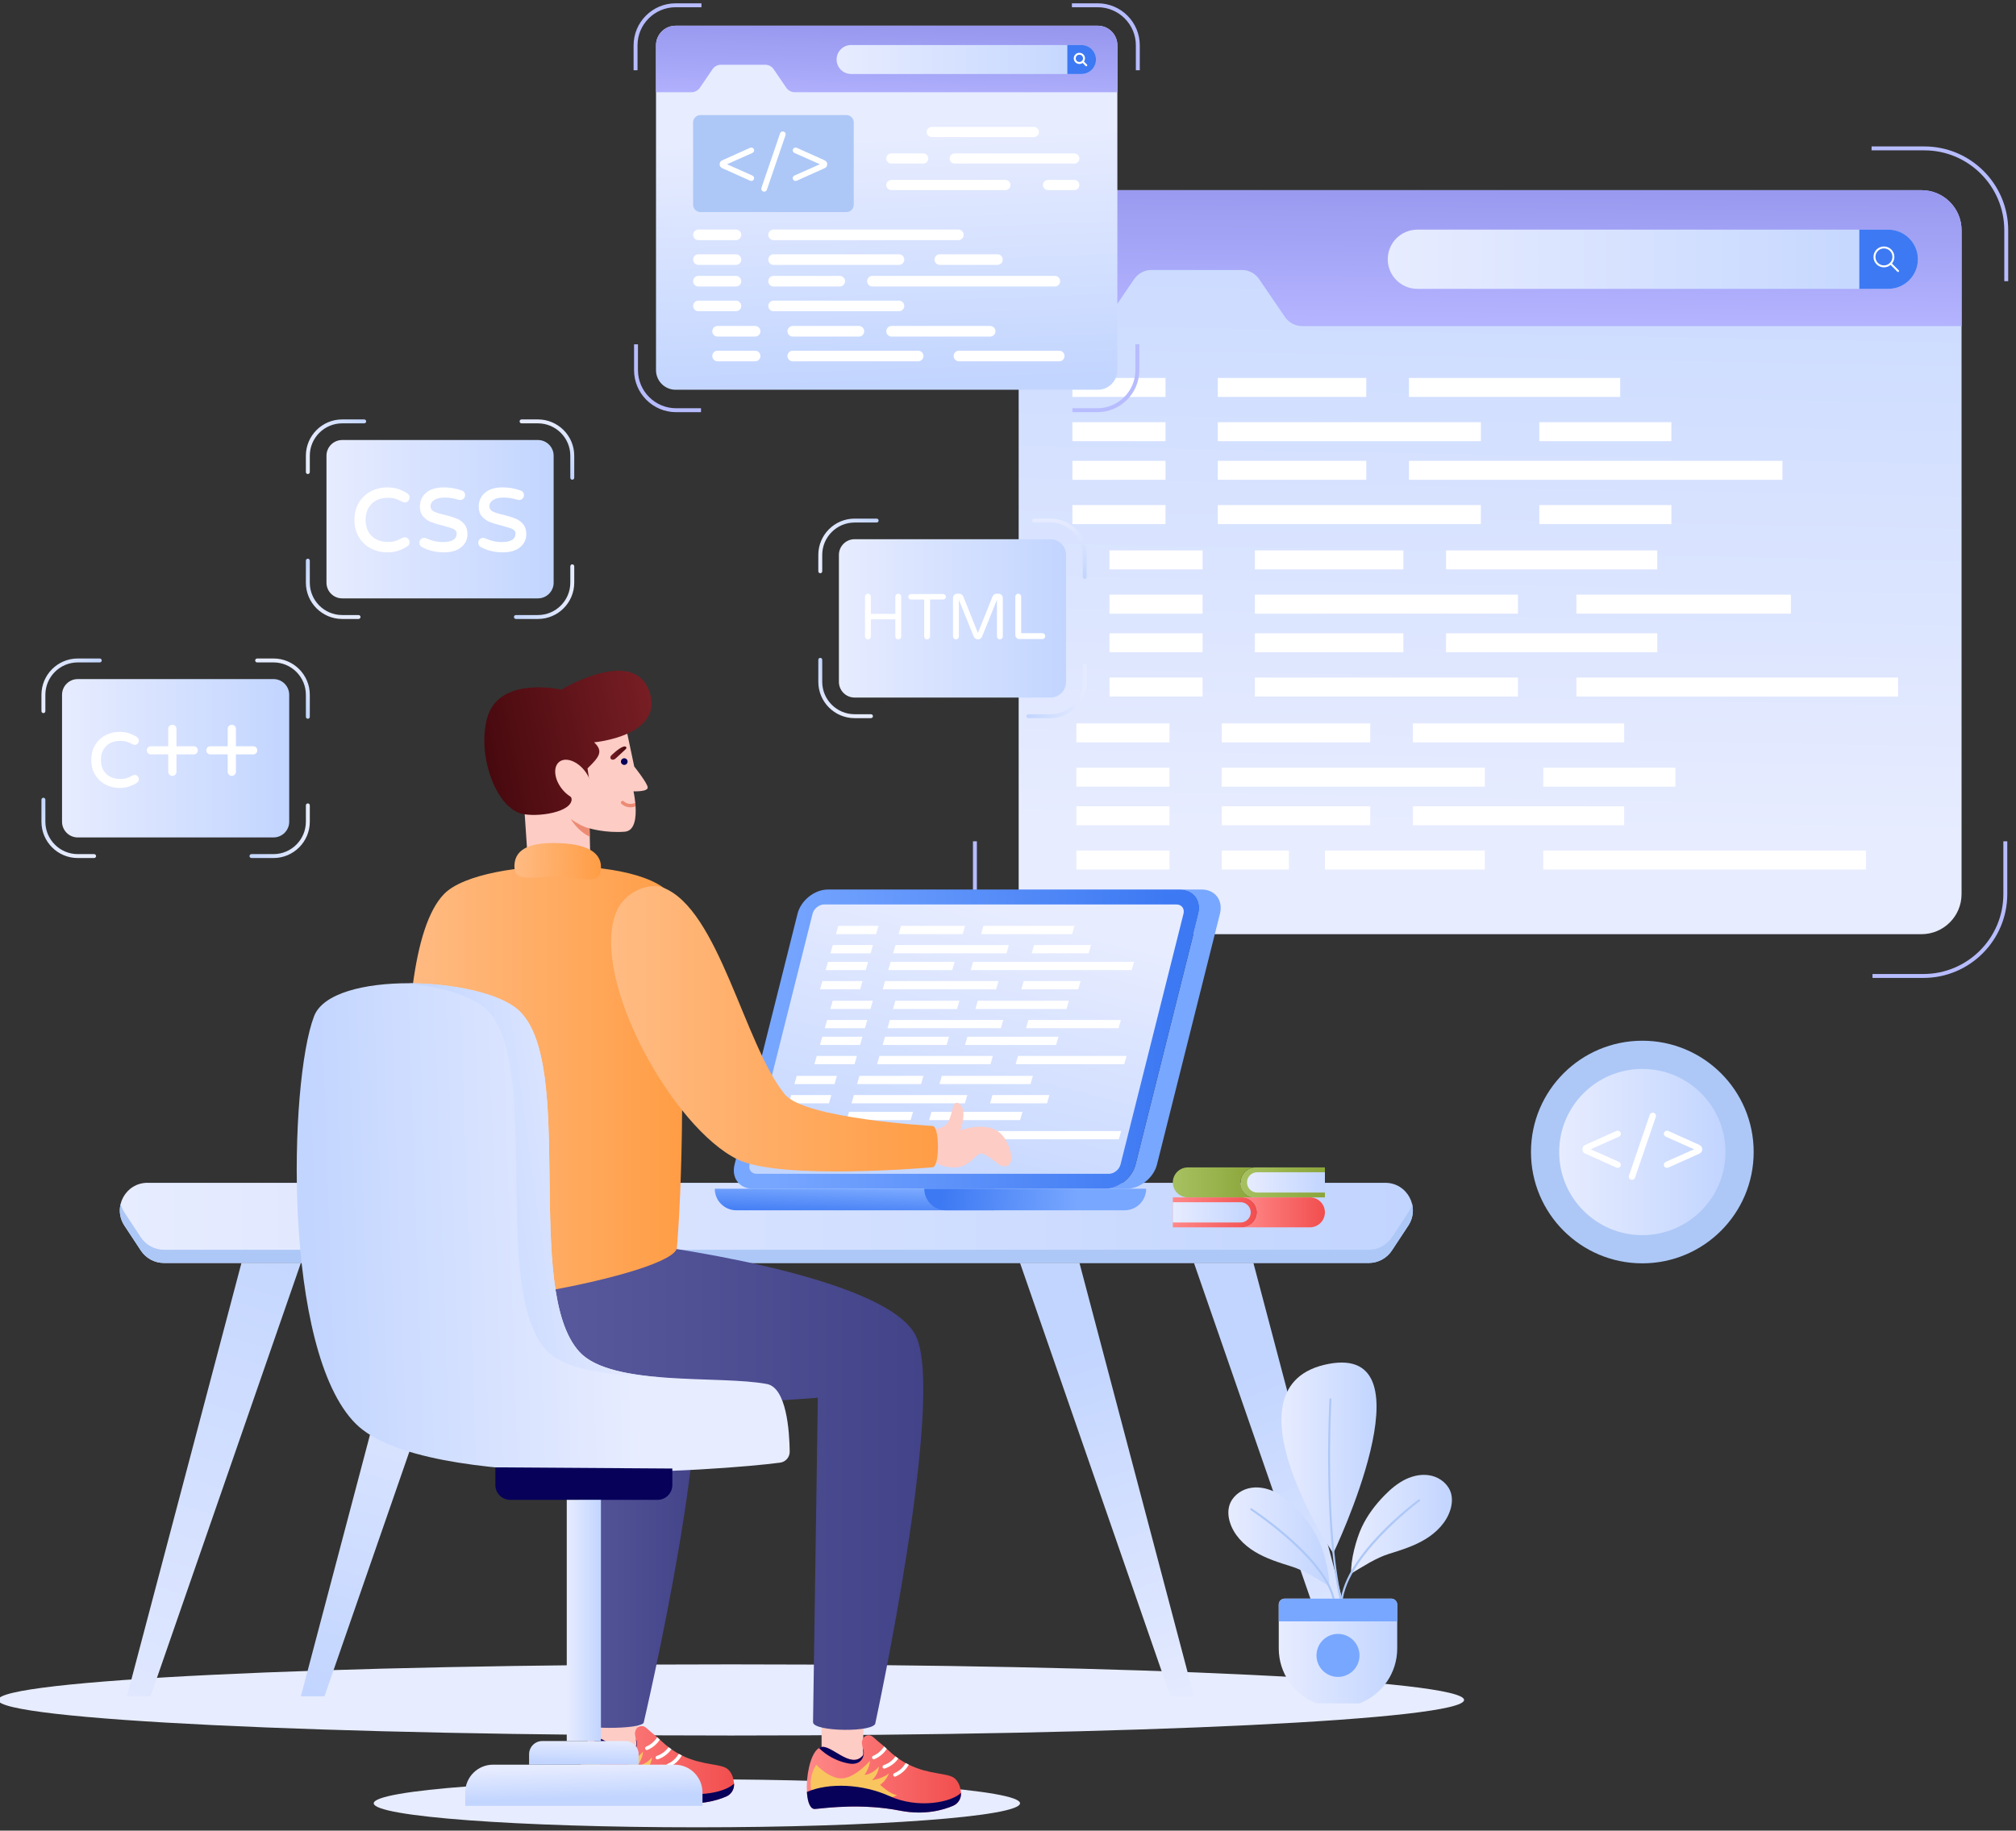 <svg width="414" height="376" viewBox="0 0 414 376" fill="none" xmlns="http://www.w3.org/2000/svg" xmlns:xlink="http://www.w3.org/1999/xlink">
<rect x="0" y="0" width="414" height="376" fill="#333333" stroke="none"/>
<path d="M200.417,57.754L199.611,57.754L199.611,47.298C199.611,37.803 207.336,30.078 216.831,30.078L227.671,30.078L227.671,30.883L216.831,30.883C207.78,30.883 200.417,38.247 200.417,47.298L200.417,57.754Z" fill="#B7BCFF"/>
<path d="M227.479,200.861L217.023,200.861C207.528,200.861 199.803,193.136 199.803,183.641L199.803,172.802L200.609,172.802L200.609,183.641C200.609,192.692 207.972,200.055 217.023,200.055L227.479,200.055L227.479,200.861Z" fill="#B7BCFF"/>
<path d="M412.4,57.754L411.595,57.754L411.595,47.298C411.595,38.247 404.231,30.883 395.18,30.883L384.341,30.883L384.341,30.078L395.18,30.078C404.675,30.078 412.4,37.803 412.4,47.298L412.4,57.754Z" fill="#B7BCFF"/>
<path d="M394.988,200.861L384.533,200.861L384.533,200.055L394.988,200.055C404.04,200.055 411.404,192.692 411.404,183.641L411.404,172.802L412.209,172.802L412.209,183.641C412.209,193.136 404.484,200.861 394.988,200.861Z" fill="#B7BCFF"/>
<path d="M402.821,47.298L402.821,183.641C402.821,188.189 399.134,191.876 394.586,191.876L217.426,191.876C212.878,191.876 209.191,188.189 209.191,183.641L209.191,47.298C209.191,42.75 212.878,39.063 217.426,39.063L394.586,39.063C399.134,39.063 402.821,42.75 402.821,47.298Z" fill="url(#pf_0_7_2500)"/>
<path d="M402.822,47.296L402.822,66.978L267.435,66.978C266.005,66.978 264.667,66.271 263.862,65.089L258.583,57.339C257.778,56.156 256.44,55.449 255.01,55.449L236.467,55.449C235.037,55.449 233.699,56.156 232.894,57.339L227.615,65.089C226.81,66.271 225.473,66.978 224.042,66.978L209.193,66.978L209.193,47.297C209.193,42.746 212.882,39.057 217.432,39.057L394.583,39.057C399.133,39.057 402.822,42.746 402.822,47.296Z" fill="url(#pf_0_7_2501)"/>
<path d="M393.85,53.247C393.85,56.604 391.129,59.326 387.771,59.326L291.064,59.326C287.707,59.326 284.985,56.604 284.985,53.247C284.985,49.889 287.707,47.168 291.064,47.168L387.772,47.168C391.129,47.168 393.85,49.889 393.85,53.247Z" fill="url(#pf_0_7_2502)"/>
<path d="M387.772,47.168L381.826,47.168L381.826,59.326L387.772,59.326C391.129,59.326 393.851,56.604 393.851,53.247C393.851,49.889 391.129,47.168 387.772,47.168Z" fill="#3D79F3"/>
<path d="M386.879,54.913C386.879,54.913 386.879,54.913 386.879,54.913C386.307,54.913 385.768,54.689 385.362,54.283C384.958,53.879 384.735,53.341 384.734,52.769C384.733,52.194 384.956,51.654 385.362,51.249C385.765,50.846 386.304,50.624 386.88,50.624C387.454,50.624 387.993,50.846 388.396,51.249C388.802,51.654 389.025,52.194 389.024,52.769C389.023,53.341 388.8,53.879 388.396,54.283C387.99,54.69 387.451,54.913 386.879,54.913ZM386.879,51.026C386.411,51.026 385.974,51.206 385.647,51.533C385.317,51.863 385.136,52.301 385.137,52.768C385.138,53.233 385.319,53.67 385.647,53.998C385.977,54.328 386.415,54.511 386.879,54.511C387.343,54.511 387.781,54.329 388.111,53.999C388.439,53.671 388.62,53.234 388.621,52.768C388.622,52.301 388.441,51.863 388.111,51.533C387.784,51.207 387.347,51.026 386.879,51.026Z" fill="#FFFFFF"/>
<path d="M389.782,55.87C389.73,55.87 389.679,55.851 389.64,55.811L388.111,54.283C388.033,54.205 388.033,54.077 388.111,53.999C388.19,53.92 388.317,53.92 388.396,53.999L389.924,55.526C390.003,55.605 390.003,55.733 389.924,55.811C389.885,55.851 389.834,55.87 389.782,55.87Z" fill="#FFFFFF"/>
<rect  x="220.22" y="77.626" width="19.126" height="3.902" fill="#FFFFFF"/>
<rect  x="220.22" y="86.714" width="19.126" height="3.902" fill="#FFFFFF"/>
<rect  x="250.081" y="77.626" width="30.493" height="3.902" fill="#FFFFFF"/>
<rect  x="289.342" y="77.626" width="43.376" height="3.902" fill="#FFFFFF"/>
<rect  x="316.105" y="86.714" width="27.125" height="3.902" fill="#FFFFFF"/>
<rect  x="250.081" y="86.714" width="54.027" height="3.902" fill="#FFFFFF"/>
<rect  x="220.22" y="94.653" width="19.126" height="3.902" fill="#FFFFFF"/>
<rect  x="220.22" y="103.741" width="19.126" height="3.902" fill="#FFFFFF"/>
<rect  x="250.081" y="94.653" width="30.493" height="3.902" fill="#FFFFFF"/>
<rect  x="289.342" y="94.653" width="76.697" height="3.902" fill="#FFFFFF"/>
<rect  x="316.105" y="103.741" width="27.125" height="3.902" fill="#FFFFFF"/>
<rect  x="250.081" y="103.741" width="54.027" height="3.902" fill="#FFFFFF"/>
<rect  x="227.836" y="113.049" width="19.126" height="3.902" fill="#FFFFFF"/>
<rect  x="227.836" y="122.137" width="19.126" height="3.902" fill="#FFFFFF"/>
<rect  x="257.698" y="113.049" width="30.493" height="3.902" fill="#FFFFFF"/>
<rect  x="296.958" y="113.049" width="43.376" height="3.902" fill="#FFFFFF"/>
<rect  x="323.722" y="122.137" width="44.054" height="3.902" fill="#FFFFFF"/>
<rect  x="257.698" y="122.137" width="54.027" height="3.902" fill="#FFFFFF"/>
<rect  x="227.836" y="130.075" width="19.126" height="3.902" fill="#FFFFFF"/>
<rect  x="227.836" y="139.163" width="19.126" height="3.902" fill="#FFFFFF"/>
<rect  x="257.698" y="130.075" width="30.493" height="3.902" fill="#FFFFFF"/>
<rect  x="296.958" y="130.075" width="43.376" height="3.902" fill="#FFFFFF"/>
<rect  x="323.722" y="139.163" width="66.06" height="3.902" fill="#FFFFFF"/>
<rect  x="257.698" y="139.163" width="54.027" height="3.902" fill="#FFFFFF"/>
<rect  x="221.037" y="148.582" width="19.126" height="3.902" fill="#FFFFFF"/>
<rect  x="221.037" y="157.67" width="19.126" height="3.902" fill="#FFFFFF"/>
<rect  x="250.898" y="148.582" width="30.493" height="3.902" fill="#FFFFFF"/>
<rect  x="290.158" y="148.582" width="43.376" height="3.902" fill="#FFFFFF"/>
<rect  x="316.922" y="157.67" width="27.125" height="3.902" fill="#FFFFFF"/>
<rect  x="250.898" y="157.67" width="54.027" height="3.902" fill="#FFFFFF"/>
<rect  x="221.037" y="165.608" width="19.126" height="3.902" fill="#FFFFFF"/>
<rect  x="221.037" y="174.696" width="19.126" height="3.902" fill="#FFFFFF"/>
<rect  x="250.898" y="165.608" width="30.493" height="3.902" fill="#FFFFFF"/>
<rect  x="290.158" y="165.608" width="43.376" height="3.902" fill="#FFFFFF"/>
<rect  x="316.922" y="174.696" width="66.255" height="3.902" fill="#FFFFFF"/>
<rect  x="250.898" y="174.696" width="13.793" height="3.902" fill="#FFFFFF"/>
<rect  x="272.083" y="174.696" width="32.841" height="3.902" fill="#FFFFFF"/>
<path d="M133.007,161.683C133.158,162.676 130.095,162.533 130.095,162.533C130.095,162.533 130.322,163.551 130.457,164.873C130.482,165.108 130.499,165.361 130.516,165.613C130.659,167.91 130.381,170.679 128.278,170.83C124.323,171.125 121.074,170.14 121.074,170.14L121.243,177.234L108.427,177.234L106.963,155.532L128.682,150.062L130.247,157.442C130.247,157.442 132.864,160.724 133.007,161.683Z" fill="#FDCCC5"/>
<path d="M120.651,157.822C123.092,155.453 123.958,154.303 122.003,152.467C122.003,152.467 136.457,151.201 133.364,142.063C130.181,132.657 115.29,141.638 115.29,141.638C115.29,141.638 102.407,138.709 100.031,147.51C98.059,154.815 101.42,164.683 106.376,166.889C108.952,168.036 116.92,167.168 117.372,164.385C117.672,162.547 113.026,161.741 114.558,157.488C116.089,153.234 121.042,160.491 121.042,160.491L120.651,157.822Z" fill="url(#pf_0_7_2553)"/>
<path d="M119.89,158.092C121.559,160.06 121.941,162.585 120.75,163.731C119.559,164.877 117.239,164.216 115.57,162.248C113.901,160.28 113.515,157.75 114.706,156.604C115.897,155.459 118.22,156.124 119.89,158.092Z" fill="#FDCCC5"/>
<path d="M121.071,170.143C119.911,169.914 118.586,169.151 117.217,168.248C118.256,169.862 119.538,171.094 121.112,171.866L121.071,170.143Z" fill="#EC8B73"/>
<path d="M150.131,356.467C233.266,356.467 300.662,353.196 300.662,349.161C300.662,345.126 233.266,341.854 150.131,341.854C66.995,341.854 -0.4,345.126 -0.4,349.161C-0.4,353.196 66.995,356.467 150.131,356.467Z" fill="#E7ECFF"/>
<path d="M289.2,251.739L285.832,256.853C284.782,258.447 283.002,259.406 281.092,259.406L33.662,259.406C31.753,259.406 29.972,258.447 28.922,256.853L25.553,251.739C23.067,247.965 25.774,242.941 30.293,242.941L284.462,242.941C288.98,242.941 291.686,247.965 289.2,251.739Z" fill="url(#pf_0_7_2557)"/>
<path d="M289.204,251.74L285.832,256.851C284.782,258.447 282.998,259.406 281.094,259.406L33.66,259.406C31.757,259.406 29.973,258.447 28.924,256.851L25.552,251.74C24.615,250.309 24.42,248.705 24.772,247.266C24.922,247.866 25.177,248.458 25.552,249.027L28.924,254.138C29.973,255.734 31.757,256.693 33.66,256.693L281.094,256.693C282.998,256.693 284.782,255.734 285.832,254.138L289.204,249.027C289.578,248.458 289.832,247.866 289.982,247.266C290.334,248.705 290.14,250.309 289.204,251.74Z" fill="#ADC8F7"/>
<path d="M257.396,259.402L280.909,348.404L276.06,348.404L245.189,259.402L257.396,259.402Z" fill="url(#pf_0_7_2561)"/>
<path d="M221.676,259.402L245.189,348.404L240.34,348.404L209.47,259.402L221.676,259.402Z" fill="url(#pf_0_7_2562)"/>
<path d="M49.583,259.402L26.07,348.404L30.919,348.404L61.789,259.402L49.583,259.402Z" fill="url(#pf_0_7_2564)"/>
<path d="M97.513,259.406L66.638,348.402L61.791,348.402L85.302,259.406L97.513,259.406Z" fill="url(#pf_0_7_2565)"/>
<path d="M250.523,187.677L237.592,239.187C236.899,241.934 234.101,244.162 231.338,244.162L226.939,244.162C229.702,244.162 232.5,241.934 233.188,239.187L246.119,187.677C246.813,184.93 245.131,182.703 242.368,182.703L246.772,182.703C249.534,182.703 251.211,184.93 250.523,187.677Z" fill="#78A7FF"/>
<path d="M246.122,187.677L233.19,239.188C232.5,241.935 229.702,244.162 226.94,244.162L154.601,244.162C151.839,244.162 150.159,241.935 150.849,239.188L163.781,187.677C164.471,184.93 167.269,182.703 170.031,182.703L242.37,182.703C245.132,182.703 246.811,184.93 246.122,187.677Z" fill="url(#pf_0_7_2567)"/>
<path d="M155.371,241.095C154.314,241.095 153.668,240.239 153.932,239.187L166.865,187.677C167.129,186.626 168.204,185.77 169.261,185.77L241.6,185.77C242.657,185.77 243.302,186.626 243.038,187.677L230.106,239.187C229.842,240.239 228.767,241.095 227.71,241.095L155.371,241.095Z" fill="url(#pf_0_7_2568)"/>
<path d="M180.406,190.164L179.916,191.859L171.672,191.859L172.161,190.164L180.406,190.164Z" fill="#FFFFFF"/>
<path d="M179.267,194.11L178.777,195.805L170.533,195.805L171.022,194.11L179.267,194.11Z" fill="#FFFFFF"/>
<path d="M198.177,190.164L185.033,190.164L184.544,191.859L197.688,191.859L198.177,190.164Z" fill="#FFFFFF"/>
<path d="M220.653,190.164L201.956,190.164L201.467,191.859L220.164,191.859L220.653,190.164Z" fill="#FFFFFF"/>
<path d="M212.354,194.11L211.865,195.805L223.557,195.805L224.046,194.11L212.354,194.11Z" fill="#FFFFFF"/>
<path d="M207.182,194.11L183.894,194.11L183.405,195.805L206.693,195.805L207.182,194.11Z" fill="#FFFFFF"/>
<path d="M178.271,197.557L177.782,199.252L169.538,199.252L170.027,197.557L178.271,197.557Z" fill="#FFFFFF"/>
<path d="M177.132,201.504L176.643,203.198L168.399,203.198L168.888,201.504L177.132,201.504Z" fill="#FFFFFF"/>
<path d="M196.043,197.557L182.899,197.557L182.41,199.252L195.554,199.252L196.043,197.557Z" fill="#FFFFFF"/>
<path d="M232.882,197.557L199.822,197.557L199.333,199.252L232.393,199.252L232.882,197.557Z" fill="#FFFFFF"/>
<path d="M210.219,201.503L209.73,203.198L221.422,203.198L221.911,201.503L210.219,201.503Z" fill="#FFFFFF"/>
<path d="M205.048,201.503L181.76,201.503L181.271,203.198L204.559,203.198L205.048,201.503Z" fill="#FFFFFF"/>
<path d="M179.249,205.545L178.759,207.24L170.515,207.24L171.004,205.545L179.249,205.545Z" fill="#FFFFFF"/>
<path d="M178.11,209.491L177.62,211.186L169.376,211.186L169.865,209.491L178.11,209.491Z" fill="#FFFFFF"/>
<path d="M197.02,205.545L183.876,205.545L183.387,207.24L196.531,207.24L197.02,205.545Z" fill="#FFFFFF"/>
<path d="M219.496,205.545L200.799,205.545L200.31,207.24L219.007,207.24L219.496,205.545Z" fill="#FFFFFF"/>
<path d="M211.197,209.491L210.708,211.186L229.697,211.186L230.186,209.491L211.197,209.491Z" fill="#FFFFFF"/>
<path d="M206.025,209.491L182.737,209.491L182.248,211.186L205.536,211.186L206.025,209.491Z" fill="#FFFFFF"/>
<path d="M177.114,212.938L176.625,214.633L168.381,214.633L168.87,212.938L177.114,212.938Z" fill="#FFFFFF"/>
<path d="M175.975,216.884L175.486,218.579L167.242,218.579L167.731,216.884L175.975,216.884Z" fill="#FFFFFF"/>
<path d="M194.886,212.938L181.742,212.938L181.253,214.633L194.397,214.633L194.886,212.938Z" fill="#FFFFFF"/>
<path d="M217.362,212.938L198.665,212.938L198.176,214.633L216.873,214.633L217.362,212.938Z" fill="#FFFFFF"/>
<path d="M209.062,216.884L208.573,218.579L230.863,218.579L231.352,216.884L209.062,216.884Z" fill="#FFFFFF"/>
<path d="M203.891,216.884L180.603,216.884L180.114,218.579L203.402,218.579L203.891,216.884Z" fill="#FFFFFF"/>
<path d="M171.864,220.974L171.374,222.669L163.13,222.669L163.619,220.974L171.864,220.974Z" fill="#FFFFFF"/>
<path d="M170.725,224.92L170.235,226.615L161.991,226.615L162.48,224.92L170.725,224.92Z" fill="#FFFFFF"/>
<path d="M189.635,220.974L176.491,220.974L176.002,222.669L189.146,222.669L189.635,220.974Z" fill="#FFFFFF"/>
<path d="M212.111,220.974L193.414,220.974L192.925,222.669L211.622,222.669L212.111,220.974Z" fill="#FFFFFF"/>
<path d="M203.812,224.92L203.323,226.615L215.014,226.615L215.504,224.92L203.812,224.92Z" fill="#FFFFFF"/>
<path d="M198.64,224.92L175.352,224.92L174.863,226.615L198.151,226.615L198.64,224.92Z" fill="#FFFFFF"/>
<path d="M169.729,228.367L169.24,230.062L160.996,230.062L161.485,228.367L169.729,228.367Z" fill="#FFFFFF"/>
<path d="M168.59,232.313L168.101,234.008L159.857,234.008L160.346,232.313L168.59,232.313Z" fill="#FFFFFF"/>
<path d="M187.501,228.367L174.357,228.367L173.867,230.062L187.012,230.062L187.501,228.367Z" fill="#FFFFFF"/>
<path d="M209.977,228.367L191.28,228.367L190.791,230.062L209.488,230.062L209.977,228.367Z" fill="#FFFFFF"/>
<path d="M201.677,232.313L201.188,234.008L229.747,234.008L230.236,232.313L201.677,232.313Z" fill="#FFFFFF"/>
<path d="M179.163,232.313L173.218,232.313L172.729,234.008L178.674,234.008L179.163,232.313Z" fill="#FFFFFF"/>
<path d="M182.35,232.313L181.861,234.008L196.017,234.008L196.506,232.313L182.35,232.313Z" fill="#FFFFFF"/>
<path d="M204.206,244.161L204.206,248.586L151.207,248.586C148.763,248.586 146.782,246.605 146.782,244.161L204.206,244.161Z" fill="url(#pf_0_7_2613)"/>
<path d="M235.373,244.161C235.373,246.605 233.391,248.586 230.947,248.586L194.229,248.586C191.785,248.586 189.804,246.605 189.804,244.161L235.373,244.161Z" fill="url(#pf_0_7_2614)"/>
<path d="M209.47,370.388C209.47,373.109 179.758,375.319 143.112,375.319C106.46,375.319 76.749,373.109 76.749,370.388C76.749,367.668 106.46,365.457 143.112,365.457C179.758,365.457 209.47,367.668 209.47,370.388Z" fill="#E7ECFF"/>
<rect  x="120.729" y="351.559" width="10.342" height="10.696" fill="#FDCCC5"/>
<path d="M150.744,366.359C150.744,366.367 150.744,366.366 150.744,366.366L150.744,366.388C150.807,367.503 150.172,368.54 149.135,368.992C147.137,369.86 143.291,370.996 138.231,370.008C130.665,368.519 123.6,369.38 120.798,369.655C119.81,369.754 119.273,368.343 119.118,366.416C119.111,366.331 119.104,366.246 119.104,366.162C118.914,363.056 119.704,358.808 121.257,357.382C121.356,357.29 121.454,357.213 121.56,357.142C121.687,357.057 121.821,356.994 121.963,356.951C124.052,356.316 128.032,361.511 130.509,358.758C130.785,358.462 130.7,357.89 130.573,357.213C130.517,356.909 130.453,356.577 130.404,356.246C130.359,355.922 130.442,355.586 130.582,355.272C130.944,354.461 132.015,354.27 132.675,354.864C133.2,355.336 133.946,355.981 134.963,356.81C135.146,356.958 135.323,357.135 135.506,357.311C135.633,357.424 135.76,357.544 135.894,357.664C136.36,358.109 136.833,358.504 137.299,358.857C137.497,359.012 137.694,359.153 137.885,359.295C138.393,359.64 138.887,359.951 139.388,360.226C139.6,360.346 139.811,360.459 140.03,360.565C144.357,362.696 148.154,362.181 149.502,363.423C150.356,364.2 150.652,365.336 150.737,366.31C150.744,366.324 150.744,366.345 150.744,366.359Z" fill="url(#pf_0_7_2617)"/>
<path d="M120.315,367.133C120.315,367.133 118.922,363.731 121.019,360.556C121.019,360.556 123.763,363.597 126.462,363.363C129.161,363.128 132.048,359.771 132.048,359.771C132.048,359.771 132.086,360.938 130.94,362.655C130.94,362.655 132.556,362.588 133.873,360.94C133.873,360.94 133.918,362.394 132.477,363.733C132.477,363.733 134.42,363.528 135.96,362.358C135.96,362.358 135.407,363.841 134.135,364.691C134.135,364.691 136.305,366.766 137.643,366.779L134.044,368.552L121.281,368.89L120.315,367.133Z" fill="#F9C55F"/>
<path d="M149.138,368.994C147.14,369.857 143.29,370.993 138.233,370.006C130.665,368.516 123.602,369.379 120.795,369.658C119.812,369.754 119.271,368.339 119.118,366.418C119.112,366.333 119.106,366.249 119.106,366.16C123.637,364.192 130.592,364.535 136.058,367.013C142.043,369.723 148.869,368.232 150.727,366.359C150.732,366.355 150.737,366.356 150.741,366.361C150.745,366.367 150.74,366.366 150.74,366.366C150.745,366.372 150.743,366.381 150.742,366.386C150.811,367.503 150.174,368.544 149.138,368.994Z" fill="#070159"/>
<path d="M135.509,357.309C135.085,357.961 134.296,358.857 132.982,359.419C132.878,359.466 132.757,359.453 132.664,359.401C132.596,359.363 132.541,359.303 132.505,359.228C132.426,359.044 132.512,358.831 132.696,358.751C133.914,358.23 134.611,357.371 134.96,356.811C135.139,356.967 135.322,357.137 135.509,357.309Z" fill="#FFFFFF"/>
<path d="M137.887,359.291C137.443,359.91 136.566,360.851 135.111,361.349C135.007,361.385 134.903,361.371 134.815,361.321C134.739,361.279 134.677,361.21 134.649,361.122C134.582,360.934 134.684,360.724 134.876,360.66C136.153,360.223 136.924,359.388 137.3,358.86C137.497,359.016 137.692,359.153 137.887,359.291Z" fill="#FFFFFF"/>
<path d="M140.031,360.562C139.671,361.2 138.859,362.323 137.328,362.985C137.221,363.036 137.1,363.023 137.007,362.971C136.94,362.932 136.884,362.873 136.851,362.794C136.771,362.609 136.858,362.397 137.042,362.317C138.371,361.747 139.078,360.771 139.386,360.226C139.603,360.343 139.817,360.458 140.031,360.562Z" fill="#FFFFFF"/>
<path d="M130.77,358.335C130.714,358.977 130.403,359.605 129.874,359.979C129.5,360.24 129.034,360.36 128.575,360.381C128.11,360.403 127.651,360.325 127.206,360.219C126.642,360.092 126.084,359.922 125.548,359.711C124.581,359.33 123.663,358.821 122.823,358.208C122.407,357.897 122.012,357.565 121.638,357.205C121.617,357.184 121.588,357.163 121.56,357.142C121.687,357.057 121.821,356.994 121.962,356.951C124.051,356.316 128.032,361.51 130.509,358.758C130.784,358.462 130.7,357.89 130.573,357.212C130.756,357.551 130.806,357.946 130.77,358.335Z" fill="#070159"/>
<path d="M141.71,274.549C138.905,268.585 126.374,263.499 113.731,259.757L110.545,282.791C113.924,282.791 119.178,288.457 119.178,288.457L118.212,353.727C118.212,355.279 132.207,355.279 132.207,353.727C132.207,353.727 147.766,287.425 141.71,274.549Z" fill="url(#pf_0_7_2629)"/>
<path d="M178.222,351.559C176.769,355.527 177.184,358.977 178.222,362.256L168.718,362.256L168.718,351.559L178.222,351.559Z" fill="#FDCCC5"/>
<path d="M131.092,255.407C131.092,255.407 182.065,261.6 188.12,274.475C194.176,287.351 179.769,353.876 179.769,353.876C179.769,355.871 166.962,355.722 166.962,353.727L167.949,287.088C167.949,287.088 117.805,291.32 106.18,285.638C92.974,279.183 101.798,252.019 101.798,252.019L131.092,255.407Z" fill="url(#pf_0_7_2631)"/>
<path d="M197.346,368.255C197.346,368.262 197.346,368.262 197.346,368.262L197.346,368.283C197.41,369.398 196.775,370.435 195.737,370.887C193.74,371.755 189.893,372.891 184.833,371.903C177.267,370.414 170.202,371.275 167.4,371.55C166.412,371.649 165.876,370.238 165.721,368.311C165.714,368.226 165.707,368.142 165.707,368.057C165.516,364.951 166.307,360.703 167.859,359.277C167.958,359.185 168.057,359.108 168.163,359.037C168.29,358.952 168.424,358.889 168.565,358.846C170.654,358.211 174.635,363.406 177.112,360.653C177.387,360.357 177.302,359.785 177.175,359.108C177.119,358.804 177.055,358.472 177.006,358.141C176.961,357.818 177.044,357.481 177.185,357.167C177.547,356.356 178.618,356.165 179.278,356.759C179.803,357.231 180.548,357.876 181.565,358.705C181.749,358.853 181.925,359.03 182.109,359.206C182.236,359.319 182.363,359.439 182.497,359.559C182.963,360.004 183.436,360.399 183.901,360.752C184.099,360.907 184.297,361.048 184.487,361.19C184.995,361.535 185.489,361.846 185.99,362.121C186.202,362.241 186.414,362.354 186.633,362.46C190.959,364.591 194.756,364.076 196.104,365.318C196.958,366.095 197.255,367.231 197.339,368.205C197.346,368.219 197.346,368.24 197.346,368.255Z" fill="url(#pf_0_7_2633)"/>
<path d="M166.918,369.028C166.918,369.028 165.524,365.626 167.621,362.451C167.621,362.451 170.365,365.493 173.065,365.258C175.764,365.023 178.65,361.666 178.65,361.666C178.65,361.666 178.688,362.833 177.543,364.55C177.543,364.55 179.159,364.483 180.475,362.835C180.475,362.835 180.521,364.289 179.079,365.628C179.079,365.628 181.023,365.423 182.562,364.253C182.562,364.253 182.009,365.736 180.738,366.586C180.738,366.586 182.908,368.661 184.246,368.674L180.647,370.448L167.883,370.785L166.918,369.028Z" fill="#F9C55F"/>
<path d="M195.74,370.889C193.743,371.752 189.892,372.888 184.836,371.901C177.267,370.412 170.205,371.274 167.398,371.554C166.415,371.649 165.874,370.234 165.721,368.313C165.715,368.228 165.709,368.144 165.708,368.055C170.24,366.087 177.194,366.43 182.661,368.908C188.645,371.618 195.472,370.128 197.329,368.254C197.335,368.25 197.34,368.251 197.344,368.257C197.348,368.262 197.343,368.261 197.343,368.261C197.347,368.267 197.346,368.277 197.345,368.281C197.413,369.398 196.777,370.439 195.74,370.889Z" fill="#070159"/>
<path d="M182.111,359.204C181.688,359.856 180.898,360.753 179.585,361.314C179.48,361.361 179.359,361.349 179.266,361.296C179.199,361.258 179.143,361.199 179.108,361.123C179.028,360.939 179.115,360.726 179.299,360.646C180.517,360.126 181.214,359.266 181.563,358.706C181.742,358.863 181.924,359.032 182.111,359.204Z" fill="#FFFFFF"/>
<path d="M184.489,361.186C184.046,361.805 183.169,362.747 181.713,363.245C181.61,363.281 181.506,363.267 181.417,363.217C181.341,363.174 181.28,363.106 181.251,363.017C181.185,362.829 181.287,362.62 181.479,362.555C182.756,362.118 183.527,361.284 183.903,360.755C184.099,360.911 184.294,361.049 184.489,361.186Z" fill="#FFFFFF"/>
<path d="M186.633,362.458C186.274,363.096 185.462,364.219 183.931,364.88C183.824,364.931 183.703,364.918 183.61,364.866C183.542,364.828 183.487,364.769 183.454,364.689C183.374,364.505 183.461,364.292 183.645,364.212C184.974,363.643 185.681,362.666 185.988,362.121C186.206,362.239 186.419,362.354 186.633,362.458Z" fill="#FFFFFF"/>
<path d="M177.373,360.23C177.317,360.872 177.006,361.5 176.477,361.874C176.103,362.135 175.637,362.255 175.178,362.276C174.712,362.298 174.254,362.22 173.809,362.114C173.244,361.987 172.687,361.818 172.15,361.606C171.183,361.225 170.266,360.717 169.426,360.103C169.01,359.792 168.614,359.461 168.24,359.1C168.219,359.079 168.191,359.058 168.163,359.037C168.29,358.952 168.424,358.889 168.565,358.846C170.654,358.211 174.634,363.406 177.112,360.653C177.387,360.357 177.302,359.785 177.175,359.108C177.359,359.447 177.408,359.842 177.373,360.23Z" fill="#070159"/>
<path d="M138.911,186.545C141.504,228.955 139.016,256.183 139.016,256.183C139.015,261.8 85.792,271.28 85.792,265.663C85.792,265.663 78.019,197.106 91.203,183.611C99.046,175.583 138.238,175.531 138.911,186.545Z" fill="url(#pf_0_7_2645)"/>
<path d="M123.418,178.286C123.307,182.066 119.444,180.209 114.535,180.065C109.625,179.921 105.531,181.545 105.641,177.766C105.752,173.998 109.608,173.019 114.518,173.163C119.428,173.307 123.528,174.519 123.418,178.286Z" fill="url(#pf_0_7_2646)"/>
<path d="M205.801,233.146C203.041,229.954 197.217,232.157 197.217,232.157C197.217,232.157 198.714,228.155 197.104,226.792C195.494,225.429 195.726,229.062 194.549,230.707C193.635,231.984 190.952,232.065 189.792,232.037L189.792,237.774C199.456,243.182 199.643,235.912 202.069,237.076C204.579,238.28 205.352,240.149 206.986,239.363C208.373,238.695 207.472,235.079 205.801,233.146Z" fill="#FDCCC5"/>
<path d="M126.498,187.46C121.172,201.211 138.253,231.784 151.544,238.172C160.556,242.503 191.51,239.753 191.51,239.753C192.981,239.753 192.981,231.266 191.51,231.266C191.51,231.266 165.219,229.808 161.147,224.752C152.752,214.329 147.646,186.774 136.172,182.315C133.167,181.147 128.124,183.261 126.498,187.46Z" fill="url(#pf_0_7_2648)"/>
<path d="M64.495,208.725C68.157,199.187 98.971,200.606 106.505,207.506C118.443,218.441 107.316,264.894 118.98,277.653C125.602,284.897 147.876,282.422 157.502,284.272C161.542,285.049 162.119,294.047 162.171,298.141C162.186,299.297 161.349,300.265 160.204,300.419C148.505,301.985 87.289,306.574 73.074,292.449C57.99,277.461 59.321,222.203 64.495,208.725Z" fill="url(#pf_0_7_2649)"/>
<path d="M83.847,201.96C90.658,202.71 96.835,204.538 99.695,207.128C111.612,218.052 100.501,264.509 112.146,277.275C116.188,281.685 126.034,282.503 135.262,282.881C128.376,282.261 121.999,280.995 118.978,277.654C107.332,264.889 118.444,218.432 106.493,207.506C102.704,204.021 92.995,201.962 83.847,201.96Z" fill="url(#pf_0_7_2650)"/>
<path d="M138.069,301.629L138.069,305.014C138.069,306.698 136.705,308.062 135.021,308.062L104.775,308.062C103.092,308.062 101.727,306.698 101.727,305.014L101.727,301.387L138.069,301.629Z" fill="#070159"/>
<rect  x="116.388" y="308.062" width="7.02" height="49.54" fill="url(#pf_0_7_2652)"/>
<path d="M108.65,360.319C108.65,358.817 109.867,357.599 111.37,357.599L128.427,357.599C129.929,357.599 131.146,358.817 131.146,360.319L131.146,362.454L108.65,362.454Z" fill="url(#pf_0_7_2653)"/>
<path d="M144.259,370.908L144.259,368.17C144.259,365.014 141.699,362.454 138.543,362.454L101.253,362.454C98.097,362.454 95.537,365.014 95.537,368.17L95.537,370.908L144.259,370.908Z" fill="url(#pf_0_7_2654)"/>
<path d="M128.881,156.424C128.881,156.805 128.573,157.109 128.195,157.109C127.817,157.109 127.51,156.805 127.51,156.424C127.51,156.046 127.817,155.742 128.195,155.742C128.573,155.742 128.881,156.046 128.881,156.424Z" fill="#070159"/>
<path d="M128.632,153.546C128.661,153.701 128.541,153.835 128.421,153.941C127.821,154.498 127.221,155.056 126.614,155.613C126.444,155.776 126.268,155.938 126.042,156.009C125.816,156.086 125.541,156.037 125.407,155.839C125.287,155.649 125.343,155.388 125.485,155.211C125.548,155.126 127.073,153.652 128.004,153.362C128.124,153.327 128.244,153.299 128.371,153.32C128.491,153.334 128.611,153.425 128.632,153.546Z" fill="url(#pf_0_7_2656)"/>
<path d="M130.516,165.613C130.003,165.824 129.447,165.874 128.909,165.765C128.446,165.663 127.992,165.445 127.621,165.1C127.47,164.973 127.461,164.755 127.596,164.612C127.722,164.46 127.949,164.452 128.092,164.578C128.757,165.192 129.708,165.276 130.457,164.873C130.482,165.108 130.499,165.361 130.516,165.613Z" fill="#EC8B73"/>
<path d="M254.763,242.859C254.763,244.558 256.14,245.935 257.839,245.935L272.079,245.935L272.079,239.783L257.839,239.783C256.14,239.783 254.763,241.16 254.763,242.859Z" fill="url(#pf_0_7_2658)"/>
<path d="M256.082,242.859C256.082,244.01 257.015,244.943 258.166,244.943L272.079,244.943L272.079,240.775L258.166,240.775C257.015,240.775 256.082,241.708 256.082,242.859Z" fill="url(#pf_0_7_2659)"/>
<path d="M240.849,242.859C240.849,244.556 242.229,245.935 243.926,245.935L257.839,245.935C256.142,245.935 254.763,244.556 254.763,242.859C254.763,241.162 256.142,239.783 257.839,239.783L243.926,239.783C242.228,239.783 240.849,241.162 240.849,242.859Z" fill="url(#pf_0_7_2660)"/>
<path d="M258.166,249.012C258.166,250.711 256.788,252.088 255.089,252.088L240.849,252.088L240.849,245.935L255.089,245.935C256.788,245.935 258.166,247.313 258.166,249.012Z" fill="url(#pf_0_7_2661)"/>
<path d="M256.847,249.012C256.847,250.163 255.914,251.096 254.763,251.096L240.849,251.096L240.849,246.928L254.763,246.928C255.914,246.928 256.847,247.861 256.847,249.012Z" fill="url(#pf_0_7_2662)"/>
<path d="M272.079,249.012C272.079,250.709 270.7,252.088 269.003,252.088L255.089,252.088C256.786,252.088 258.166,250.709 258.166,249.012C258.166,247.314 256.786,245.935 255.089,245.935L269.003,245.935C270.7,245.935 272.079,247.314 272.079,249.012Z" fill="url(#pf_0_7_2663)"/>
<path d="M277.476,323.202C277.322,320.52 278.512,316.095 279.654,313.664C280.796,311.232 282.439,309.056 284.321,307.139C285.609,305.827 287.034,304.615 288.692,303.822C290.351,303.028 292.271,302.678 294.054,303.127C295.837,303.575 297.441,304.901 297.963,306.664C298.288,307.763 298.187,308.955 297.854,310.052C297.066,312.649 295.04,314.728 292.72,316.137C290.4,317.545 287.779,318.366 285.187,319.171C282.596,319.977 279.798,321.798 277.476,323.202Z" fill="url(#pf_0_7_2665)"/>
<path d="M272.939,325.781C273.092,323.099 271.903,318.674 270.76,316.242C269.618,313.81 267.976,311.635 266.094,309.718C264.806,308.406 263.381,307.194 261.722,306.4C260.063,305.607 258.144,305.257 256.361,305.705C254.577,306.154 252.973,307.48 252.452,309.243C252.127,310.342 252.228,311.534 252.561,312.63C253.349,315.228 255.374,317.307 257.694,318.715C260.014,320.124 262.635,320.944 265.227,321.75C267.819,322.556 270.616,324.377 272.939,325.781Z" fill="url(#pf_0_7_2666)"/>
<path d="M273.79,319.054C273.79,319.054 250.542,284.418 272.799,280.144C294.445,275.986 273.79,319.054 273.79,319.054Z" fill="url(#pf_0_7_2667)"/>
<path d="M275.425,330.216C275.312,330.216 275.22,330.124 275.22,330.011C275.211,319.947 290.66,308.474 291.318,307.991C291.409,307.923 291.538,307.942 291.604,308.034C291.672,308.125 291.652,308.254 291.561,308.32C291.402,308.438 275.621,320.154 275.629,330.011C275.63,330.124 275.538,330.216 275.425,330.216Z" fill="#ADC8F7"/>
<path d="M274.051,329.962C273.942,329.962 273.851,329.877 273.846,329.767C273.443,321.165 256.995,310.27 256.829,310.161C256.734,310.099 256.708,309.972 256.77,309.877C256.832,309.782 256.959,309.756 257.054,309.819C257.739,310.268 273.843,320.939 274.256,329.748C274.261,329.861 274.173,329.957 274.06,329.962C274.057,329.962 274.054,329.962 274.051,329.962Z" fill="#ADC8F7"/>
<path d="M275.7,330.216C275.608,330.216 275.525,330.155 275.501,330.063C271.53,314.797 272.998,287.675 273.013,287.402C273.019,287.29 273.112,287.201 273.229,287.21C273.342,287.215 273.428,287.313 273.422,287.426C273.407,287.697 271.943,314.756 275.898,329.959C275.926,330.069 275.861,330.181 275.751,330.209C275.734,330.214 275.717,330.216 275.7,330.216Z" fill="#ADC8F7"/>
<path d="M285.707,328.351C286.381,328.351 286.928,328.898 286.928,329.572L286.928,338.581C286.928,343.646 283.816,347.956 279.42,349.768C279.258,349.835 279.081,349.867 278.906,349.867L270.624,349.867C270.449,349.867 270.272,349.835 270.11,349.768C265.714,347.956 262.603,343.646 262.603,338.581L262.603,329.572C262.603,328.898 263.15,328.351 263.824,328.351L285.707,328.351Z" fill="url(#pf_0_7_2671)"/>
<path d="M286.928,333.025L286.928,329.572C286.928,328.898 286.381,328.351 285.707,328.351L263.824,328.351C263.15,328.351 262.603,328.898 262.603,329.572L262.603,333.025L286.928,333.025Z" fill="#78A7FF"/>
<path d="M279.181,340.015C279.181,342.452 277.203,344.43 274.766,344.43C272.324,344.43 270.351,342.452 270.351,340.015C270.351,337.573 272.324,335.595 274.766,335.595C277.203,335.595 279.181,337.573 279.181,340.015Z" fill="#78A7FF"/>
<path d="M234.061,14.428L233.256,14.428L233.256,9.312C233.256,4.997 229.745,1.486 225.429,1.486L220.125,1.486L220.125,0.681L225.429,0.681C230.189,0.681 234.062,4.553 234.062,9.312L234.061,14.428Z" fill="#B7BCFF"/>
<path d="M225.336,84.657L220.22,84.657L220.22,83.851L225.336,83.851C229.651,83.851 233.161,80.34 233.161,76.025L233.161,70.722L233.967,70.722L233.967,76.025C233.967,80.785 230.095,84.657 225.336,84.657Z" fill="#B7BCFF"/>
<path d="M130.919,14.428L130.113,14.428L130.113,9.312C130.113,4.553 133.985,0.681 138.744,0.681L144.048,0.681L144.048,1.486L138.744,1.486C134.429,1.486 130.919,4.997 130.919,9.312L130.919,14.428Z" fill="#B7BCFF"/>
<path d="M143.955,84.657L138.839,84.657C134.079,84.657 130.207,80.785 130.207,76.025L130.207,70.721L131.012,70.721L131.012,76.025C131.012,80.34 134.524,83.851 138.839,83.851L143.955,83.851L143.955,84.657Z" fill="#B7BCFF"/>
<path d="M229.459,9.312L229.459,76.025C229.459,78.25 227.655,80.054 225.43,80.054L138.745,80.054C136.519,80.054 134.715,78.25 134.715,76.025L134.715,9.312C134.715,7.087 136.519,5.282 138.745,5.282L225.43,5.282C227.655,5.282 229.459,7.087 229.459,9.312Z" fill="url(#pf_0_7_2684)"/>
<path d="M175.326,25.145L175.326,42.054C175.326,42.888 174.65,43.563 173.816,43.563L143.846,43.563C143.012,43.563 142.336,42.888 142.336,42.054L142.336,25.145C142.336,24.311 143.012,23.635 143.846,23.635L173.816,23.635C174.65,23.635 175.326,24.311 175.326,25.145Z" fill="#ADC8F7"/>
<path d="M229.46,9.311L229.46,18.942L163.214,18.942C162.515,18.942 161.86,18.595 161.466,18.017L158.883,14.225C158.489,13.647 157.835,13.3 157.135,13.3L148.062,13.3C147.362,13.3 146.707,13.647 146.314,14.225L143.731,18.017C143.337,18.595 142.682,18.942 141.982,18.942L134.716,18.942L134.716,9.312C134.716,7.085 136.521,5.28 138.748,5.28L225.429,5.28C227.655,5.28 229.46,7.085 229.46,9.311Z" fill="url(#pf_0_7_2686)"/>
<path d="M225.07,12.223C225.07,13.866 223.738,15.197 222.095,15.197L174.776,15.197C173.133,15.197 171.802,13.866 171.802,12.223C171.802,10.58 173.133,9.248 174.776,9.248L222.095,9.248C223.738,9.248 225.07,10.58 225.07,12.223Z" fill="url(#pf_0_7_2687)"/>
<path d="M222.095,9.248L219.186,9.248L219.186,15.197L222.095,15.197C223.738,15.197 225.07,13.866 225.07,12.223C225.07,10.58 223.738,9.248 222.095,9.248Z" fill="#3D79F3"/>
<path d="M221.658,13.141C221.352,13.141 221.062,13.021 220.844,12.803C220.626,12.585 220.506,12.296 220.506,11.987C220.506,11.679 220.626,11.39 220.844,11.173C221.276,10.739 222.041,10.739 222.473,11.173C222.691,11.39 222.811,11.68 222.811,11.987C222.811,12.296 222.691,12.585 222.473,12.803C222.255,13.021 221.966,13.141 221.658,13.141ZM221.658,11.239C221.457,11.239 221.269,11.317 221.128,11.457C220.987,11.599 220.909,11.787 220.909,11.987C220.909,12.188 220.987,12.376 221.128,12.518C221.413,12.802 221.904,12.802 222.189,12.518C222.33,12.376 222.408,12.188 222.408,11.987C222.408,11.787 222.33,11.599 222.189,11.457C222.048,11.317 221.86,11.239 221.658,11.239Z" fill="#FFFFFF"/>
<path d="M223.079,13.609C223.027,13.609 222.976,13.59 222.937,13.55L222.189,12.803C222.11,12.724 222.11,12.597 222.189,12.518C222.267,12.439 222.395,12.439 222.473,12.518L223.221,13.266C223.3,13.344 223.3,13.472 223.221,13.55C223.182,13.59 223.131,13.609 223.079,13.609Z" fill="#FFFFFF"/>
<path d="M154.057,37.121L148.311,34.543C148.147,34.466 148.021,34.363 147.929,34.233C147.838,34.103 147.792,33.957 147.792,33.794L147.792,33.679C147.792,33.516 147.838,33.369 147.929,33.239C148.021,33.11 148.147,33.007 148.311,32.93L154.057,30.352C154.134,30.323 154.21,30.309 154.287,30.309C154.451,30.309 154.588,30.364 154.698,30.475C154.808,30.585 154.864,30.722 154.864,30.885C154.864,31 154.828,31.108 154.755,31.209C154.684,31.31 154.59,31.384 154.475,31.432L149.29,33.736L154.475,36.041C154.59,36.089 154.684,36.163 154.755,36.264C154.828,36.365 154.864,36.473 154.864,36.588C154.864,36.751 154.808,36.888 154.698,36.998C154.588,37.109 154.451,37.164 154.287,37.164C154.21,37.164 154.134,37.15 154.057,37.121Z" fill="#FFFFFF"/>
<path d="M156.497,39.194C156.387,39.079 156.332,38.94 156.332,38.777C156.332,38.719 156.346,38.647 156.375,38.561L160.191,27.4C160.23,27.285 160.297,27.189 160.393,27.112C160.488,27.035 160.609,26.997 160.753,26.997C160.926,26.997 161.067,27.054 161.178,27.169C161.289,27.285 161.344,27.424 161.344,27.587C161.344,27.645 161.33,27.717 161.3,27.803L157.484,38.964C157.445,39.079 157.378,39.175 157.282,39.252C157.186,39.329 157.066,39.367 156.922,39.367C156.75,39.367 156.608,39.31 156.497,39.194Z" fill="#FFFFFF"/>
<path d="M162.963,36.998C162.853,36.888 162.798,36.751 162.798,36.588C162.798,36.473 162.834,36.365 162.906,36.264C162.978,36.163 163.072,36.089 163.187,36.04L168.371,33.736L163.187,31.432C163.072,31.384 162.978,31.31 162.906,31.209C162.834,31.108 162.798,31 162.798,30.885C162.798,30.722 162.853,30.585 162.963,30.475C163.074,30.364 163.211,30.309 163.374,30.309C163.46,30.309 163.537,30.323 163.604,30.352L169.35,32.93C169.514,33.007 169.641,33.11 169.732,33.239C169.823,33.369 169.869,33.515 169.869,33.679L169.869,33.794C169.869,33.957 169.823,34.103 169.732,34.233C169.641,34.363 169.514,34.466 169.35,34.543L163.604,37.121C163.537,37.149 163.46,37.164 163.374,37.164C163.211,37.164 163.074,37.109 162.963,36.998Z" fill="#FFFFFF"/>
<path d="M152.223,48.234C152.223,48.836 151.735,49.325 151.132,49.325L143.427,49.325C142.825,49.325 142.336,48.837 142.336,48.234C142.336,47.631 142.825,47.143 143.427,47.143L151.132,47.143C151.735,47.143 152.223,47.631 152.223,48.234Z" fill="#FFFFFF"/>
<path d="M152.223,53.316C152.223,53.918 151.735,54.407 151.132,54.407L143.427,54.407C142.825,54.407 142.336,53.918 142.336,53.316C142.336,52.713 142.825,52.225 143.427,52.225L151.132,52.225C151.735,52.225 152.223,52.713 152.223,53.316Z" fill="#FFFFFF"/>
<path d="M196.799,47.143L158.863,47.143C158.261,47.143 157.772,47.632 157.772,48.234C157.772,48.837 158.261,49.325 158.863,49.325L196.799,49.325C197.402,49.325 197.89,48.837 197.89,48.234C197.89,47.632 197.402,47.143 196.799,47.143Z" fill="#FFFFFF"/>
<path d="M191.902,53.316C191.902,53.918 192.39,54.407 192.993,54.407L204.832,54.407C205.435,54.407 205.923,53.918 205.923,53.316C205.923,52.713 205.435,52.225 204.832,52.225L192.993,52.225C192.39,52.225 191.902,52.713 191.902,53.316Z" fill="#FFFFFF"/>
<path d="M184.609,52.225L158.863,52.225C158.261,52.225 157.772,52.713 157.772,53.316C157.772,53.918 158.261,54.407 158.863,54.407L184.609,54.407C185.211,54.407 185.7,53.918 185.7,53.316C185.7,52.713 185.211,52.225 184.609,52.225Z" fill="#FFFFFF"/>
<path d="M152.223,57.754C152.223,58.357 151.735,58.845 151.132,58.845L143.427,58.845C142.825,58.845 142.336,58.357 142.336,57.754C142.336,57.152 142.825,56.663 143.427,56.663L151.132,56.663C151.735,56.663 152.223,57.152 152.223,57.754Z" fill="#FFFFFF"/>
<path d="M152.223,62.836C152.223,63.439 151.735,63.927 151.132,63.927L143.427,63.927C142.825,63.927 142.336,63.439 142.336,62.836C142.336,62.234 142.825,61.745 143.427,61.745L151.132,61.745C151.735,61.745 152.223,62.234 152.223,62.836Z" fill="#FFFFFF"/>
<path d="M172.444,56.663L158.863,56.663C158.261,56.663 157.772,57.152 157.772,57.754C157.772,58.357 158.261,58.846 158.863,58.846L172.444,58.846C173.046,58.846 173.535,58.357 173.535,57.755C173.535,57.152 173.046,56.663 172.444,56.663Z" fill="#FFFFFF"/>
<path d="M216.622,56.663L179.158,56.663C178.555,56.663 178.067,57.152 178.067,57.754C178.067,58.357 178.555,58.846 179.158,58.846L216.622,58.846C217.225,58.846 217.713,58.357 217.713,57.755C217.713,57.152 217.225,56.663 216.622,56.663Z" fill="#FFFFFF"/>
<path d="M184.609,61.745L158.863,61.745C158.261,61.745 157.772,62.233 157.772,62.836C157.772,63.439 158.261,63.927 158.863,63.927L184.609,63.927C185.211,63.927 185.7,63.439 185.7,62.836C185.7,62.234 185.211,61.745 184.609,61.745Z" fill="#FFFFFF"/>
<path d="M156.16,68.041C156.16,68.643 155.672,69.132 155.069,69.132L147.365,69.132C146.762,69.132 146.274,68.643 146.274,68.041C146.274,67.438 146.762,66.95 147.365,66.95L155.069,66.95C155.672,66.95 156.16,67.438 156.16,68.041Z" fill="#FFFFFF"/>
<path d="M156.16,73.122C156.16,73.725 155.672,74.213 155.069,74.213L147.365,74.213C146.762,74.213 146.274,73.725 146.274,73.122C146.274,72.52 146.762,72.031 147.365,72.031L155.069,72.031C155.672,72.031 156.16,72.52 156.16,73.122Z" fill="#FFFFFF"/>
<path d="M176.381,66.95L162.801,66.95C162.198,66.95 161.709,67.438 161.709,68.041C161.709,68.643 162.198,69.132 162.801,69.132L176.381,69.132C176.984,69.132 177.472,68.643 177.472,68.041C177.472,67.438 176.984,66.95 176.381,66.95Z" fill="#FFFFFF"/>
<path d="M203.335,66.95L183.095,66.95C182.493,66.95 182.004,67.438 182.004,68.041C182.004,68.643 182.493,69.132 183.095,69.132L203.335,69.132C203.938,69.132 204.426,68.643 204.426,68.041C204.426,67.438 203.938,66.95 203.335,66.95Z" fill="#FFFFFF"/>
<path d="M195.839,73.122C195.839,73.725 196.327,74.213 196.93,74.213L217.52,74.213C218.123,74.213 218.611,73.725 218.611,73.122C218.611,72.52 218.123,72.031 217.52,72.031L196.93,72.031C196.327,72.031 195.839,72.52 195.839,73.122Z" fill="#FFFFFF"/>
<path d="M188.546,72.031L162.801,72.031C162.198,72.031 161.709,72.52 161.709,73.122C161.709,73.725 162.198,74.213 162.801,74.213L188.546,74.213C189.149,74.213 189.637,73.725 189.637,73.122C189.637,72.52 189.149,72.031 188.546,72.031Z" fill="#FFFFFF"/>
<path d="M213.361,27.111C213.361,27.688 212.893,28.155 212.316,28.155L191.341,28.155C190.764,28.155 190.297,27.688 190.297,27.111C190.297,26.534 190.764,26.067 191.341,26.067L212.316,26.067C212.893,26.067 213.361,26.534 213.361,27.111Z" fill="#FFFFFF"/>
<path d="M189.584,31.51L183.046,31.51C182.469,31.51 182.002,31.978 182.002,32.555L182.002,32.555C182.002,33.132 182.469,33.599 183.046,33.599L189.584,33.599C190.161,33.599 190.629,33.132 190.629,32.555L190.629,32.555C190.629,31.978 190.161,31.51 189.584,31.51Z" fill="#FFFFFF"/>
<path d="M195.013,32.555L195.013,32.555C195.013,33.132 195.48,33.599 196.057,33.599L220.611,33.599C221.188,33.599 221.655,33.132 221.655,32.555L221.655,32.555C221.655,31.978 221.188,31.51 220.611,31.51L196.057,31.51C195.48,31.51 195.013,31.978 195.013,32.555Z" fill="#FFFFFF"/>
<path d="M206.471,36.954L183.046,36.954C182.469,36.954 182.002,37.422 182.002,37.999L182.002,37.999C182.002,38.576 182.469,39.043 183.046,39.043L206.471,39.043C207.048,39.043 207.515,38.576 207.515,37.999L207.515,37.999C207.515,37.422 207.048,36.954 206.471,36.954Z" fill="#FFFFFF"/>
<path d="M214.172,37.999L214.172,37.999C214.172,38.576 214.64,39.043 215.217,39.043L220.611,39.043C221.188,39.043 221.655,38.576 221.655,37.999L221.655,37.999C221.655,37.422 221.188,36.955 220.611,36.955L215.217,36.955C214.64,36.954 214.172,37.422 214.172,37.999Z" fill="#FFFFFF"/>
<path d="M63.217,97.366C62.995,97.366 62.814,97.186 62.814,96.964L62.814,93.604C62.814,89.493 66.159,86.148 70.27,86.148L74.795,86.148C75.018,86.148 75.198,86.328 75.198,86.55C75.198,86.773 75.018,86.953 74.795,86.953L70.27,86.953C66.603,86.953 63.62,89.937 63.62,93.604L63.62,96.964C63.62,97.186 63.44,97.366 63.217,97.366Z" fill="url(#pf_0_7_2727)"/>
<path d="M117.521,98.531C117.298,98.531 117.118,98.351 117.118,98.128L117.118,93.604C117.118,89.937 114.134,86.953 110.467,86.953L107.107,86.953C106.884,86.953 106.704,86.773 106.704,86.55C106.704,86.328 106.884,86.148 107.107,86.148L110.467,86.148C114.578,86.148 117.923,89.493 117.923,93.604L117.923,98.128C117.923,98.351 117.743,98.531 117.521,98.531Z" fill="url(#pf_0_7_2729)"/>
<path d="M110.467,127.132L105.942,127.132C105.72,127.132 105.54,126.952 105.54,126.729C105.54,126.506 105.72,126.326 105.942,126.326L110.467,126.326C114.135,126.326 117.118,123.342 117.118,119.675L117.118,116.316C117.118,116.093 117.298,115.913 117.521,115.913C117.743,115.913 117.924,116.093 117.924,116.316L117.924,119.675C117.924,123.787 114.578,127.132 110.467,127.132Z" fill="url(#pf_0_7_2732)"/>
<path d="M73.63,127.132L70.271,127.132C66.16,127.132 62.814,123.787 62.814,119.675L62.814,115.151C62.814,114.928 62.995,114.748 63.217,114.748C63.44,114.748 63.62,114.928 63.62,115.151L63.62,119.675C63.62,123.343 66.603,126.326 70.271,126.326L73.63,126.326C73.853,126.326 74.033,126.506 74.033,126.729C74.033,126.952 73.853,127.132 73.63,127.132Z" fill="url(#pf_0_7_2734)"/>
<path d="M113.695,93.604L113.695,119.675C113.695,121.458 112.249,122.903 110.467,122.903L70.271,122.903C68.489,122.903 67.043,121.458 67.043,119.675L67.043,93.604C67.043,91.822 68.489,90.377 70.271,90.377L110.467,90.377C112.249,90.377 113.695,91.822 113.695,93.604Z" fill="url(#pf_0_7_2735)"/>
<path d="M76.159,112.644C75.135,112.107 74.317,111.335 73.705,110.328C73.091,109.321 72.785,108.138 72.785,106.778C72.785,105.419 73.091,104.236 73.705,103.229C74.317,102.222 75.135,101.45 76.159,100.913C77.182,100.376 78.298,100.107 79.507,100.107C80.396,100.107 81.164,100.221 81.811,100.447C82.456,100.674 83.057,100.963 83.61,101.316C83.945,101.534 84.114,101.828 84.114,102.197C84.114,102.449 84.017,102.68 83.824,102.889C83.631,103.1 83.409,103.204 83.157,103.204C82.972,103.204 82.788,103.154 82.604,103.053C82.05,102.768 81.576,102.562 81.181,102.436C80.787,102.31 80.296,102.247 79.708,102.247C78.265,102.247 77.132,102.663 76.31,103.494C75.487,104.324 75.077,105.419 75.077,106.779C75.077,108.138 75.487,109.233 76.31,110.064C77.132,110.895 78.265,111.31 79.708,111.31C80.296,111.31 80.787,111.247 81.181,111.121C81.576,110.996 82.05,110.79 82.604,110.505C82.788,110.404 82.973,110.353 83.157,110.353C83.409,110.353 83.631,110.458 83.824,110.668C84.017,110.878 84.114,111.109 84.114,111.361C84.114,111.729 83.946,112.024 83.61,112.242C83.057,112.594 82.456,112.883 81.811,113.11C81.164,113.337 80.396,113.45 79.507,113.45C78.298,113.45 77.182,113.181 76.159,112.644Z" fill="#FFFFFF"/>
<path d="M86.555,112.317C86.27,112.116 86.127,111.839 86.127,111.486C86.127,111.218 86.219,110.983 86.404,110.782C86.588,110.58 86.824,110.479 87.109,110.479C87.26,110.479 87.411,110.513 87.562,110.58C88.099,110.815 88.636,110.999 89.173,111.134C89.71,111.268 90.314,111.335 90.986,111.335C92.849,111.335 93.78,110.74 93.78,109.548C93.78,109.162 93.566,108.868 93.138,108.667C92.71,108.465 92.009,108.239 91.037,107.987C90.045,107.752 89.227,107.509 88.582,107.257C87.936,107.005 87.382,106.624 86.92,106.112C86.459,105.6 86.228,104.925 86.228,104.085C86.228,102.911 86.651,101.954 87.499,101.215C88.346,100.477 89.559,100.108 91.137,100.108C92.429,100.108 93.646,100.318 94.787,100.737C95.022,100.805 95.202,100.93 95.328,101.114C95.454,101.3 95.517,101.492 95.517,101.694C95.517,101.962 95.42,102.197 95.227,102.399C95.035,102.6 94.796,102.701 94.51,102.701C94.426,102.701 94.317,102.684 94.183,102.65C93.209,102.348 92.253,102.197 91.313,102.197C90.407,102.197 89.698,102.361 89.186,102.688C88.674,103.015 88.418,103.44 88.418,103.96C88.418,104.463 88.653,104.832 89.123,105.067C89.592,105.302 90.322,105.529 91.313,105.747C92.303,105.998 93.108,106.246 93.73,106.489C94.35,106.733 94.884,107.115 95.328,107.635C95.772,108.155 95.995,108.852 95.995,109.724C95.995,110.798 95.571,111.688 94.724,112.393C93.876,113.097 92.68,113.45 91.137,113.45C89.459,113.45 87.931,113.072 86.555,112.317Z" fill="#FFFFFF"/>
<path d="M98.638,112.317C98.353,112.116 98.21,111.839 98.21,111.486C98.21,111.218 98.302,110.983 98.487,110.782C98.672,110.58 98.906,110.479 99.193,110.479C99.344,110.479 99.495,110.513 99.646,110.58C100.182,110.815 100.719,110.999 101.257,111.134C101.793,111.268 102.397,111.335 103.069,111.335C104.932,111.335 105.863,110.74 105.863,109.548C105.863,109.162 105.649,108.868 105.221,108.667C104.793,108.465 104.092,108.239 103.119,107.987C102.129,107.752 101.311,107.509 100.665,107.257C100.019,107.005 99.465,106.624 99.004,106.112C98.541,105.6 98.311,104.925 98.311,104.085C98.311,102.911 98.735,101.954 99.583,101.215C100.43,100.477 101.642,100.108 103.22,100.108C104.512,100.108 105.728,100.318 106.871,100.737C107.105,100.805 107.286,100.93 107.412,101.114C107.538,101.3 107.601,101.492 107.601,101.694C107.601,101.962 107.504,102.197 107.311,102.399C107.118,102.6 106.879,102.701 106.594,102.701C106.51,102.701 106.4,102.684 106.266,102.65C105.293,102.348 104.336,102.197 103.396,102.197C102.49,102.197 101.781,102.361 101.269,102.688C100.757,103.015 100.502,103.44 100.502,103.96C100.502,104.463 100.736,104.832 101.206,105.067C101.676,105.302 102.406,105.529 103.396,105.747C104.386,105.998 105.192,106.246 105.813,106.489C106.434,106.733 106.966,107.115 107.412,107.635C107.856,108.155 108.079,108.852 108.079,109.724C108.079,110.798 107.655,111.688 106.808,112.393C105.96,113.097 104.764,113.45 103.22,113.45C101.541,113.45 100.015,113.072 98.638,112.317Z" fill="#FFFFFF"/>
<path d="M8.914,146.469C8.691,146.469 8.511,146.289 8.511,146.067L8.511,142.708C8.511,138.596 11.856,135.251 15.968,135.251L20.492,135.251C20.715,135.251 20.895,135.431 20.895,135.654C20.895,135.876 20.715,136.057 20.492,136.057L15.968,136.057C12.3,136.057 9.316,139.04 9.316,142.708L9.316,146.067C9.316,146.289 9.136,146.469 8.914,146.469Z" fill="url(#pf_0_7_2746)"/>
<path d="M63.217,147.633C62.995,147.633 62.814,147.453 62.814,147.231L62.814,142.706C62.814,139.039 59.831,136.056 56.163,136.056L52.804,136.056C52.582,136.056 52.402,135.875 52.402,135.653C52.402,135.43 52.582,135.25 52.804,135.25L56.163,135.25C60.275,135.25 63.62,138.595 63.62,142.706L63.62,147.231C63.62,147.453 63.44,147.633 63.217,147.633Z" fill="url(#pf_0_7_2748)"/>
<path d="M56.164,176.234L51.64,176.234C51.417,176.234 51.237,176.054 51.237,175.831C51.237,175.609 51.417,175.429 51.64,175.429L56.164,175.429C59.831,175.429 62.815,172.445 62.815,168.777L62.815,165.418C62.815,165.195 62.995,165.015 63.217,165.015C63.44,165.015 63.62,165.195 63.62,165.418L63.62,168.777C63.62,172.889 60.275,176.234 56.164,176.234Z" fill="url(#pf_0_7_2751)"/>
<path d="M19.327,176.234L15.968,176.234C11.856,176.234 8.511,172.889 8.511,168.778L8.511,164.253C8.511,164.031 8.691,163.85 8.914,163.85C9.136,163.85 9.316,164.031 9.316,164.253L9.316,168.778C9.316,172.445 12.3,175.429 15.968,175.429L19.327,175.429C19.55,175.429 19.73,175.609 19.73,175.831C19.73,176.054 19.55,176.234 19.327,176.234Z" fill="url(#pf_0_7_2753)"/>
<path d="M59.391,142.707L59.391,168.777C59.391,170.56 57.946,172.005 56.164,172.005L15.968,172.005C14.185,172.005 12.74,170.56 12.74,168.777L12.74,142.707C12.74,140.924 14.185,139.479 15.968,139.479L56.164,139.479C57.946,139.479 59.391,140.924 59.391,142.707Z" fill="url(#pf_0_7_2754)"/>
<path d="M21.66,161.142C20.775,160.679 20.07,160.012 19.541,159.143C19.012,158.274 18.749,157.253 18.749,156.08C18.749,154.907 19.012,153.886 19.541,153.016C20.07,152.147 20.776,151.481 21.66,151.018C22.543,150.554 23.506,150.322 24.549,150.322C25.316,150.322 25.98,150.42 26.537,150.616C27.094,150.811 27.612,151.061 28.091,151.365C28.38,151.553 28.525,151.808 28.525,152.126C28.525,152.343 28.442,152.542 28.275,152.723C28.109,152.904 27.917,152.995 27.699,152.995C27.54,152.995 27.38,152.951 27.221,152.865C26.743,152.619 26.334,152.441 25.994,152.332C25.653,152.224 25.23,152.169 24.723,152.169C23.477,152.169 22.5,152.528 21.79,153.245C21.08,153.962 20.725,154.907 20.725,156.08C20.725,157.253 21.08,158.199 21.79,158.915C22.5,159.633 23.477,159.991 24.723,159.991C25.23,159.991 25.653,159.936 25.994,159.828C26.334,159.719 26.743,159.542 27.221,159.296C27.38,159.209 27.54,159.165 27.699,159.165C27.917,159.165 28.109,159.256 28.275,159.437C28.442,159.618 28.525,159.817 28.525,160.035C28.525,160.353 28.38,160.606 28.091,160.795C27.612,161.099 27.094,161.349 26.537,161.544C25.98,161.74 25.316,161.837 24.549,161.837C23.506,161.837 22.543,161.606 21.66,161.142Z" fill="#FFFFFF"/>
<path d="M34.793,159.111C34.626,158.944 34.543,158.745 34.543,158.513L34.543,154.95L30.98,154.95C30.748,154.95 30.553,154.87 30.393,154.711C30.234,154.552 30.155,154.356 30.155,154.125C30.155,153.878 30.234,153.676 30.393,153.516C30.553,153.357 30.748,153.277 30.98,153.277L34.543,153.277L34.543,149.714C34.543,149.468 34.626,149.265 34.793,149.105C34.959,148.947 35.159,148.867 35.39,148.867C35.636,148.867 35.839,148.947 35.999,149.105C36.158,149.265 36.238,149.468 36.238,149.714L36.238,153.277L39.779,153.277C40.026,153.277 40.228,153.357 40.387,153.516C40.547,153.676 40.627,153.878 40.627,154.125C40.627,154.356 40.547,154.552 40.387,154.711C40.228,154.87 40.026,154.95 39.779,154.95L36.238,154.95L36.238,158.513C36.238,158.745 36.158,158.944 35.999,159.111C35.839,159.278 35.636,159.361 35.39,159.361C35.159,159.361 34.959,159.278 34.793,159.111Z" fill="#FFFFFF"/>
<path d="M47.003,159.111C46.837,158.944 46.753,158.745 46.753,158.513L46.753,154.95L43.19,154.95C42.958,154.95 42.763,154.87 42.603,154.711C42.444,154.552 42.365,154.356 42.365,154.125C42.365,153.878 42.444,153.676 42.603,153.516C42.763,153.357 42.958,153.277 43.19,153.277L46.753,153.277L46.753,149.714C46.753,149.468 46.837,149.265 47.003,149.105C47.169,148.947 47.369,148.867 47.6,148.867C47.847,148.867 48.049,148.947 48.209,149.105C48.368,149.265 48.448,149.468 48.448,149.714L48.448,153.277L51.99,153.277C52.236,153.277 52.438,153.357 52.598,153.516C52.757,153.676 52.837,153.878 52.837,154.125C52.837,154.356 52.757,154.552 52.598,154.711C52.438,154.87 52.236,154.95 51.99,154.95L48.448,154.95L48.448,158.513C48.448,158.745 48.368,158.944 48.209,159.111C48.049,159.278 47.847,159.361 47.6,159.361C47.369,159.361 47.169,159.278 47.003,159.111Z" fill="#FFFFFF"/>
<path d="M168.449,117.738C168.226,117.738 168.046,117.558 168.046,117.336L168.046,113.976C168.046,109.865 171.391,106.52 175.502,106.52L180.027,106.52C180.25,106.52 180.43,106.7 180.43,106.923C180.43,107.145 180.25,107.325 180.027,107.325L175.502,107.325C171.835,107.325 168.852,110.309 168.852,113.976L168.852,117.336C168.852,117.558 168.672,117.738 168.449,117.738Z" fill="url(#pf_0_7_2765)"/>
<path d="M222.753,118.903C222.53,118.903 222.35,118.723 222.35,118.501L222.35,113.976C222.35,110.309 219.366,107.325 215.699,107.325L212.339,107.325C212.116,107.325 211.936,107.145 211.936,106.923C211.936,106.7 212.116,106.52 212.339,106.52L215.699,106.52C219.81,106.52 223.155,109.865 223.155,113.976L223.155,118.501C223.155,118.723 222.975,118.903 222.753,118.903Z" fill="url(#pf_0_7_2767)"/>
<path d="M215.699,147.504L211.174,147.504C210.952,147.504 210.771,147.324 210.771,147.101C210.771,146.879 210.952,146.699 211.174,146.699L215.699,146.699C219.367,146.699 222.35,143.715 222.35,140.047L222.35,136.688C222.35,136.465 222.53,136.285 222.753,136.285C222.975,136.285 223.155,136.465 223.155,136.688L223.155,140.047C223.155,144.159 219.81,147.504 215.699,147.504Z" fill="url(#pf_0_7_2770)"/>
<path d="M178.862,147.504L175.503,147.504C171.392,147.504 168.046,144.159 168.046,140.048L168.046,135.523C168.046,135.3 168.226,135.12 168.449,135.12C168.672,135.12 168.852,135.3 168.852,135.523L168.852,140.048C168.852,143.715 171.835,146.699 175.503,146.699L178.862,146.699C179.085,146.699 179.265,146.879 179.265,147.101C179.265,147.324 179.085,147.504 178.862,147.504Z" fill="url(#pf_0_7_2772)"/>
<path d="M218.927,113.976L218.927,140.047C218.927,141.83 217.481,143.275 215.699,143.275L175.503,143.275C173.72,143.275 172.275,141.83 172.275,140.047L172.275,113.976C172.275,112.194 173.72,110.749 175.503,110.749L215.699,110.749C217.481,110.749 218.927,112.194 218.927,113.976Z" fill="url(#pf_0_7_2773)"/>
<path d="M177.809,131.155C177.695,131.04 177.637,130.899 177.637,130.731L177.637,122.557C177.637,122.39 177.695,122.246 177.809,122.127C177.924,122.008 178.065,121.948 178.233,121.948C178.401,121.948 178.545,122.008 178.664,122.127C178.783,122.246 178.843,122.39 178.843,122.557L178.843,126.081L183.864,126.081L183.864,122.557C183.864,122.39 183.921,122.246 184.036,122.127C184.15,122.008 184.292,121.948 184.46,121.948C184.628,121.948 184.771,122.008 184.89,122.127C185.01,122.246 185.069,122.39 185.069,122.557L185.069,130.731C185.069,130.899 185.01,131.04 184.89,131.155C184.771,131.27 184.628,131.327 184.46,131.327C184.292,131.327 184.15,131.27 184.036,131.155C183.921,131.04 183.864,130.899 183.864,130.731L183.864,127.207L178.843,127.207L178.843,130.731C178.843,130.899 178.783,131.04 178.664,131.155C178.545,131.27 178.401,131.327 178.233,131.327C178.065,131.327 177.924,131.27 177.809,131.155Z" fill="#FFFFFF"/>
<path d="M189.957,131.154C189.843,131.04 189.785,130.898 189.785,130.73L189.785,123.14L187.083,123.14C186.924,123.14 186.791,123.086 186.685,122.981C186.579,122.874 186.526,122.742 186.526,122.583C186.526,122.424 186.579,122.289 186.685,122.179C186.791,122.069 186.924,122.013 187.083,122.013L193.68,122.013C193.839,122.013 193.974,122.069 194.084,122.179C194.194,122.289 194.25,122.424 194.25,122.583C194.25,122.742 194.194,122.874 194.084,122.981C193.974,123.086 193.839,123.14 193.68,123.14L190.99,123.14L190.99,130.73C190.99,130.898 190.931,131.04 190.812,131.154C190.693,131.269 190.549,131.326 190.381,131.326C190.213,131.326 190.072,131.269 189.957,131.154Z" fill="#FFFFFF"/>
<path d="M195.879,131.154C195.764,131.04 195.707,130.898 195.707,130.73L195.707,122.821C195.707,122.583 195.791,122.378 195.958,122.205C196.126,122.033 196.329,121.947 196.568,121.947L197.004,121.947C197.181,121.947 197.343,122 197.488,122.106C197.634,122.212 197.742,122.344 197.813,122.503L200.82,130.001L203.827,122.503C203.898,122.344 204.006,122.212 204.152,122.106C204.298,122 204.459,121.947 204.635,121.947L205.072,121.947C205.311,121.947 205.514,122.033 205.682,122.205C205.849,122.378 205.934,122.583 205.934,122.821L205.934,130.73C205.934,130.898 205.876,131.04 205.761,131.154C205.647,131.269 205.505,131.326 205.337,131.326C205.17,131.326 205.026,131.269 204.907,131.154C204.788,131.04 204.728,130.898 204.728,130.73L204.728,123.206L201.668,130.77C201.597,130.938 201.485,131.073 201.33,131.174C201.176,131.275 201.006,131.326 200.82,131.326C200.635,131.326 200.465,131.275 200.31,131.174C200.155,131.073 200.043,130.938 199.972,130.77L196.912,123.206L196.912,130.73C196.912,130.898 196.853,131.04 196.733,131.154C196.614,131.269 196.47,131.326 196.303,131.326C196.134,131.326 195.994,131.269 195.879,131.154Z" fill="#FFFFFF"/>
<path d="M208.749,131.015C208.585,130.852 208.504,130.655 208.504,130.426L208.504,122.557C208.504,122.389 208.561,122.245 208.676,122.126C208.791,122.007 208.932,121.947 209.1,121.947C209.267,121.947 209.411,122.007 209.53,122.126C209.65,122.245 209.709,122.389 209.709,122.557L209.709,130.054L214.041,130.054C214.209,130.054 214.353,130.114 214.471,130.234C214.591,130.352 214.651,130.496 214.651,130.664C214.651,130.832 214.591,130.973 214.471,131.088C214.353,131.203 214.209,131.26 214.041,131.26L209.338,131.26C209.109,131.26 208.912,131.178 208.749,131.015Z" fill="#FFFFFF"/>
<path d="M360.129,236.616C360.129,249.25 349.888,259.482 337.263,259.482C324.638,259.482 314.397,249.25 314.397,236.616C314.397,223.991 324.638,213.759 337.263,213.759C349.888,213.759 360.129,223.991 360.129,236.616Z" fill="#ADC8F7"/>
<path d="M354.335,236.618C354.335,246.05 346.689,253.69 337.263,253.69C327.837,253.69 320.191,246.05 320.191,236.618C320.191,227.191 327.837,219.551 337.263,219.551C346.689,219.551 354.335,227.191 354.335,236.618Z" fill="url(#pf_0_7_2782)"/>
<path d="M331.948,239.821L325.551,236.951C325.368,236.866 325.227,236.751 325.125,236.606C325.024,236.462 324.973,236.299 324.973,236.117L324.973,235.989C324.973,235.807 325.024,235.644 325.125,235.5C325.227,235.356 325.368,235.241 325.551,235.155L331.948,232.285C332.034,232.253 332.119,232.237 332.204,232.237C332.386,232.237 332.539,232.299 332.661,232.422C332.784,232.544 332.846,232.697 332.846,232.879C332.846,233.007 332.806,233.127 332.726,233.239C332.646,233.351 332.541,233.434 332.413,233.488L326.641,236.053L332.413,238.619C332.541,238.673 332.646,238.755 332.726,238.867C332.806,238.979 332.846,239.1 332.846,239.228C332.846,239.41 332.784,239.562 332.661,239.685C332.539,239.808 332.386,239.87 332.204,239.87C332.119,239.87 332.034,239.853 331.948,239.821Z" fill="#FFFFFF"/>
<path d="M334.666,242.13C334.543,242.002 334.482,241.847 334.482,241.665C334.482,241.601 334.497,241.521 334.53,241.425L338.779,228.998C338.821,228.87 338.896,228.763 339.003,228.677C339.11,228.592 339.244,228.549 339.404,228.549C339.597,228.549 339.754,228.613 339.877,228.741C340,228.87 340.062,229.025 340.062,229.207C340.062,229.27 340.045,229.351 340.014,229.447L335.765,241.874C335.721,242.002 335.647,242.109 335.54,242.194C335.433,242.28 335.299,242.323 335.139,242.323C334.947,242.323 334.788,242.258 334.666,242.13Z" fill="#FFFFFF"/>
<path d="M341.865,239.685C341.743,239.562 341.681,239.41 341.681,239.228C341.681,239.1 341.722,238.979 341.801,238.867C341.881,238.755 341.986,238.673 342.114,238.619L347.887,236.053L342.114,233.488C341.986,233.434 341.881,233.351 341.801,233.239C341.722,233.127 341.681,233.007 341.681,232.879C341.681,232.697 341.743,232.544 341.865,232.422C341.988,232.299 342.141,232.237 342.322,232.237C342.418,232.237 342.504,232.253 342.579,232.285L348.977,235.155C349.159,235.241 349.3,235.356 349.402,235.5C349.503,235.644 349.554,235.807 349.554,235.989L349.554,236.117C349.554,236.299 349.503,236.462 349.402,236.606C349.3,236.751 349.159,236.866 348.977,236.951L342.579,239.821C342.504,239.853 342.418,239.87 342.322,239.87C342.141,239.87 341.988,239.808 341.865,239.685Z" fill="#FFFFFF"/>
<defs>
<linearGradient id="pf_0_7_2500" x1="304.947" y1="170.176" x2="307.919" y2="16.673" gradientUnits="userSpaceOnUse">
<stop stop-color="#E7ECFF"/>
<stop offset="1" stop-color="#C2D5FF"/>
</linearGradient>
<linearGradient id="pf_0_7_2501" x1="305.92" y1="65.724" x2="306.294" y2="28.906" gradientUnits="userSpaceOnUse">
<stop offset="0" stop-color="#B3B3FF"/>
<stop offset="1" stop-color="#8F8FEA"/>
</linearGradient>
<linearGradient id="pf_0_7_2502" x1="284.985" y1="53.247" x2="393.851" y2="53.247" gradientUnits="userSpaceOnUse">
<stop stop-color="#E7ECFF"/>
<stop offset="1" stop-color="#C2D5FF"/>
</linearGradient>
<linearGradient id="pf_0_7_2553" x1="134.898" y1="149.073" x2="99.888" y2="156.395" gradientUnits="userSpaceOnUse">
<stop stop-color="#771E24"/>
<stop offset="1" stop-color="#47090E"/>
</linearGradient>
<linearGradient id="pf_0_7_2557" x1="24.608" y1="251.174" x2="290.146" y2="251.174" gradientUnits="userSpaceOnUse">
<stop stop-color="#E7ECFF"/>
<stop offset="1" stop-color="#C2D5FF"/>
</linearGradient>
<linearGradient id="pf_0_7_2561" x1="286.027" y1="351.944" x2="257.58" y2="281.132" gradientUnits="userSpaceOnUse">
<stop stop-color="#E7ECFF"/>
<stop offset="1" stop-color="#C2D5FF"/>
</linearGradient>
<linearGradient id="pf_0_7_2562" x1="243.834" y1="354.293" x2="220.74" y2="276.752" gradientUnits="userSpaceOnUse">
<stop stop-color="#E7ECFF"/>
<stop offset="1" stop-color="#C2D5FF"/>
</linearGradient>
<linearGradient id="pf_0_7_2564" x1="19.166" y1="373.237" x2="59.828" y2="246.492" gradientUnits="userSpaceOnUse">
<stop stop-color="#E7ECFF"/>
<stop offset="1" stop-color="#C2D5FF"/>
</linearGradient>
<linearGradient id="pf_0_7_2565" x1="91.863" y1="257.802" x2="65.813" y2="349.544" gradientUnits="userSpaceOnUse">
<stop stop-color="#E7ECFF"/>
<stop offset="1" stop-color="#C2D5FF"/>
</linearGradient>
<linearGradient id="pf_0_7_2567" x1="157.315" y1="213.432" x2="239.656" y2="213.432" gradientUnits="userSpaceOnUse">
<stop offset="0" stop-color="#78A7FF"/>
<stop offset="1" stop-color="#3D79F3"/>
</linearGradient>
<linearGradient id="pf_0_7_2568" x1="205.027" y1="187.378" x2="189.58" y2="248.904" gradientUnits="userSpaceOnUse">
<stop stop-color="#E7ECFF"/>
<stop offset="1" stop-color="#C2D5FF"/>
</linearGradient>
<linearGradient id="pf_0_7_2613" x1="175.578" y1="244.09" x2="175.356" y2="250.095" gradientUnits="userSpaceOnUse">
<stop offset="0" stop-color="#78A7FF"/>
<stop offset="1" stop-color="#3D79F3"/>
</linearGradient>
<linearGradient id="pf_0_7_2614" x1="221.299" y1="246.798" x2="193.338" y2="244.994" gradientUnits="userSpaceOnUse">
<stop offset="0" stop-color="#78A7FF"/>
<stop offset="1" stop-color="#3D79F3"/>
</linearGradient>
<linearGradient id="pf_0_7_2617" x1="119.076" y1="362.454" x2="150.748" y2="362.454" gradientUnits="userSpaceOnUse">
<stop offset="0" stop-color="#FF8888"/>
<stop offset="1" stop-color="#F24E4E"/>
</linearGradient>
<linearGradient id="pf_0_7_2629" x1="110.545" y1="307.324" x2="143.11" y2="307.324" gradientUnits="userSpaceOnUse">
<stop offset="0" stop-color="#5C5CA0"/>
<stop offset="1" stop-color="#434389"/>
</linearGradient>
<linearGradient id="pf_0_7_2631" x1="98.911" y1="303.659" x2="189.606" y2="303.659" gradientUnits="userSpaceOnUse">
<stop offset="0" stop-color="#5C5CA0"/>
<stop offset="1" stop-color="#434389"/>
</linearGradient>
<linearGradient id="pf_0_7_2633" x1="165.679" y1="364.35" x2="197.351" y2="364.35" gradientUnits="userSpaceOnUse">
<stop offset="0" stop-color="#FF8888"/>
<stop offset="1" stop-color="#F24E4E"/>
</linearGradient>
<linearGradient id="pf_0_7_2645" x1="83.516" y1="222.639" x2="140.091" y2="222.639" gradientUnits="userSpaceOnUse">
<stop offset="0" stop-color="#FFBB83"/>
<stop offset="1" stop-color="#FF9D45"/>
</linearGradient>
<linearGradient id="pf_0_7_2646" x1="105.677" y1="176.555" x2="123.453" y2="177.076" gradientUnits="userSpaceOnUse">
<stop offset="0" stop-color="#FFBB83"/>
<stop offset="1" stop-color="#FF9D45"/>
</linearGradient>
<linearGradient id="pf_0_7_2648" x1="125.499" y1="211.305" x2="192.613" y2="211.305" gradientUnits="userSpaceOnUse">
<stop offset="0" stop-color="#FFBB83"/>
<stop offset="1" stop-color="#FF9D45"/>
</linearGradient>
<linearGradient id="pf_0_7_2649" x1="128.877" y1="251.405" x2="63.384" y2="253.619" gradientUnits="userSpaceOnUse">
<stop stop-color="#E7ECFF"/>
<stop offset="1" stop-color="#C2D5FF"/>
</linearGradient>
<linearGradient id="pf_0_7_2650" x1="129.284" y1="239.69" x2="89.825" y2="245.151" gradientUnits="userSpaceOnUse">
<stop stop-color="#E7ECFF"/>
<stop offset="1" stop-color="#C2D5FF"/>
</linearGradient>
<linearGradient id="pf_0_7_2652" x1="116.388" y1="332.832" x2="123.408" y2="332.832" gradientUnits="userSpaceOnUse">
<stop stop-color="#E7ECFF"/>
<stop offset="1" stop-color="#C2D5FF"/>
</linearGradient>
<linearGradient id="pf_0_7_2653" x1="119.965" y1="357.197" x2="119.888" y2="361.981" gradientUnits="userSpaceOnUse">
<stop stop-color="#E7ECFF"/>
<stop offset="1" stop-color="#C2D5FF"/>
</linearGradient>
<linearGradient id="pf_0_7_2654" x1="119.661" y1="362.709" x2="119.893" y2="369.344" gradientUnits="userSpaceOnUse">
<stop stop-color="#E7ECFF"/>
<stop offset="1" stop-color="#C2D5FF"/>
</linearGradient>
<linearGradient id="pf_0_7_2656" x1="125.342" y1="154.678" x2="128.637" y2="154.678" gradientUnits="userSpaceOnUse">
<stop stop-color="#771E24"/>
<stop offset="1" stop-color="#47090E"/>
</linearGradient>
<linearGradient id="pf_0_7_2658" x1="254.763" y1="242.859" x2="272.079" y2="242.859" gradientUnits="userSpaceOnUse">
<stop offset="0" stop-color="#A7C161"/>
<stop offset="1" stop-color="#8BA53A"/>
</linearGradient>
<linearGradient id="pf_0_7_2659" x1="256.082" y1="242.859" x2="272.079" y2="242.859" gradientUnits="userSpaceOnUse">
<stop stop-color="#E7ECFF"/>
<stop offset="1" stop-color="#C2D5FF"/>
</linearGradient>
<linearGradient id="pf_0_7_2660" x1="240.849" y1="242.859" x2="257.839" y2="242.859" gradientUnits="userSpaceOnUse">
<stop offset="0" stop-color="#A7C161"/>
<stop offset="1" stop-color="#8BA53A"/>
</linearGradient>
<linearGradient id="pf_0_7_2661" x1="240.849" y1="249.012" x2="258.166" y2="249.012" gradientUnits="userSpaceOnUse">
<stop offset="0" stop-color="#FF8888"/>
<stop offset="1" stop-color="#F24E4E"/>
</linearGradient>
<linearGradient id="pf_0_7_2662" x1="240.849" y1="249.012" x2="256.847" y2="249.012" gradientUnits="userSpaceOnUse">
<stop stop-color="#E7ECFF"/>
<stop offset="1" stop-color="#C2D5FF"/>
</linearGradient>
<linearGradient id="pf_0_7_2663" x1="255.089" y1="249.012" x2="272.079" y2="249.012" gradientUnits="userSpaceOnUse">
<stop offset="0" stop-color="#FF8888"/>
<stop offset="1" stop-color="#F24E4E"/>
</linearGradient>
<linearGradient id="pf_0_7_2665" x1="277.462" y1="313.066" x2="298.161" y2="313.066" gradientUnits="userSpaceOnUse">
<stop stop-color="#E7ECFF"/>
<stop offset="1" stop-color="#C2D5FF"/>
</linearGradient>
<linearGradient id="pf_0_7_2666" x1="252.253" y1="315.644" x2="272.952" y2="315.644" gradientUnits="userSpaceOnUse">
<stop stop-color="#E7ECFF"/>
<stop offset="1" stop-color="#C2D5FF"/>
</linearGradient>
<linearGradient id="pf_0_7_2667" x1="263.158" y1="299.458" x2="282.683" y2="299.458" gradientUnits="userSpaceOnUse">
<stop stop-color="#E7ECFF"/>
<stop offset="1" stop-color="#C2D5FF"/>
</linearGradient>
<linearGradient id="pf_0_7_2671" x1="262.603" y1="339.109" x2="286.928" y2="339.109" gradientUnits="userSpaceOnUse">
<stop stop-color="#E7ECFF"/>
<stop offset="1" stop-color="#C2D5FF"/>
</linearGradient>
<linearGradient id="pf_0_7_2684" x1="181.576" y1="28.493" x2="183.401" y2="79.098" gradientUnits="userSpaceOnUse">
<stop stop-color="#E7ECFF"/>
<stop offset="1" stop-color="#C2D5FF"/>
</linearGradient>
<linearGradient id="pf_0_7_2686" x1="181.877" y1="21.96" x2="182.463" y2="0.093" gradientUnits="userSpaceOnUse">
<stop offset="0" stop-color="#B3B3FF"/>
<stop offset="1" stop-color="#8F8FEA"/>
</linearGradient>
<linearGradient id="pf_0_7_2687" x1="171.802" y1="12.223" x2="225.07" y2="12.223" gradientUnits="userSpaceOnUse">
<stop stop-color="#E7ECFF"/>
<stop offset="1" stop-color="#C2D5FF"/>
</linearGradient>
<linearGradient id="pf_0_7_2727" x1="62.814" y1="91.757" x2="75.198" y2="91.757" gradientUnits="userSpaceOnUse">
<stop stop-color="#E7ECFF"/>
<stop offset="1" stop-color="#C2D5FF"/>
</linearGradient>
<linearGradient id="pf_0_7_2729" x1="112.314" y1="86.148" x2="112.314" y2="98.531" gradientUnits="userSpaceOnUse">
<stop stop-color="#E7ECFF"/>
<stop offset="1" stop-color="#C2D5FF"/>
</linearGradient>
<linearGradient id="pf_0_7_2732" x1="117.924" y1="121.522" x2="105.54" y2="121.522" gradientUnits="userSpaceOnUse">
<stop stop-color="#E7ECFF"/>
<stop offset="1" stop-color="#C2D5FF"/>
</linearGradient>
<linearGradient id="pf_0_7_2734" x1="68.424" y1="127.132" x2="68.424" y2="114.748" gradientUnits="userSpaceOnUse">
<stop stop-color="#E7ECFF"/>
<stop offset="1" stop-color="#C2D5FF"/>
</linearGradient>
<linearGradient id="pf_0_7_2735" x1="67.043" y1="106.64" x2="113.695" y2="106.64" gradientUnits="userSpaceOnUse">
<stop stop-color="#E7ECFF"/>
<stop offset="1" stop-color="#C2D5FF"/>
</linearGradient>
<linearGradient id="pf_0_7_2746" x1="8.511" y1="140.86" x2="20.895" y2="140.86" gradientUnits="userSpaceOnUse">
<stop stop-color="#E7ECFF"/>
<stop offset="1" stop-color="#C2D5FF"/>
</linearGradient>
<linearGradient id="pf_0_7_2748" x1="58.011" y1="135.25" x2="58.011" y2="147.633" gradientUnits="userSpaceOnUse">
<stop stop-color="#E7ECFF"/>
<stop offset="1" stop-color="#C2D5FF"/>
</linearGradient>
<linearGradient id="pf_0_7_2751" x1="63.62" y1="170.625" x2="51.237" y2="170.625" gradientUnits="userSpaceOnUse">
<stop stop-color="#E7ECFF"/>
<stop offset="1" stop-color="#C2D5FF"/>
</linearGradient>
<linearGradient id="pf_0_7_2753" x1="14.121" y1="176.234" x2="14.121" y2="163.85" gradientUnits="userSpaceOnUse">
<stop stop-color="#E7ECFF"/>
<stop offset="1" stop-color="#C2D5FF"/>
</linearGradient>
<linearGradient id="pf_0_7_2754" x1="12.74" y1="155.742" x2="59.391" y2="155.742" gradientUnits="userSpaceOnUse">
<stop stop-color="#E7ECFF"/>
<stop offset="1" stop-color="#C2D5FF"/>
</linearGradient>
<linearGradient id="pf_0_7_2765" x1="168.046" y1="112.129" x2="180.43" y2="112.129" gradientUnits="userSpaceOnUse">
<stop stop-color="#E7ECFF"/>
<stop offset="1" stop-color="#C2D5FF"/>
</linearGradient>
<linearGradient id="pf_0_7_2767" x1="217.546" y1="106.52" x2="217.546" y2="118.903" gradientUnits="userSpaceOnUse">
<stop stop-color="#E7ECFF"/>
<stop offset="1" stop-color="#C2D5FF"/>
</linearGradient>
<linearGradient id="pf_0_7_2770" x1="223.156" y1="141.895" x2="210.772" y2="141.895" gradientUnits="userSpaceOnUse">
<stop stop-color="#E7ECFF"/>
<stop offset="1" stop-color="#C2D5FF"/>
</linearGradient>
<linearGradient id="pf_0_7_2772" x1="173.656" y1="147.504" x2="173.656" y2="135.12" gradientUnits="userSpaceOnUse">
<stop stop-color="#E7ECFF"/>
<stop offset="1" stop-color="#C2D5FF"/>
</linearGradient>
<linearGradient id="pf_0_7_2773" x1="172.275" y1="127.012" x2="218.926" y2="127.012" gradientUnits="userSpaceOnUse">
<stop stop-color="#E7ECFF"/>
<stop offset="1" stop-color="#C2D5FF"/>
</linearGradient>
<linearGradient id="pf_0_7_2782" x1="320.191" y1="236.621" x2="354.335" y2="236.621" gradientUnits="userSpaceOnUse">
<stop stop-color="#E7ECFF"/>
<stop offset="1" stop-color="#C2D5FF"/>
</linearGradient>
</defs>
</svg>
